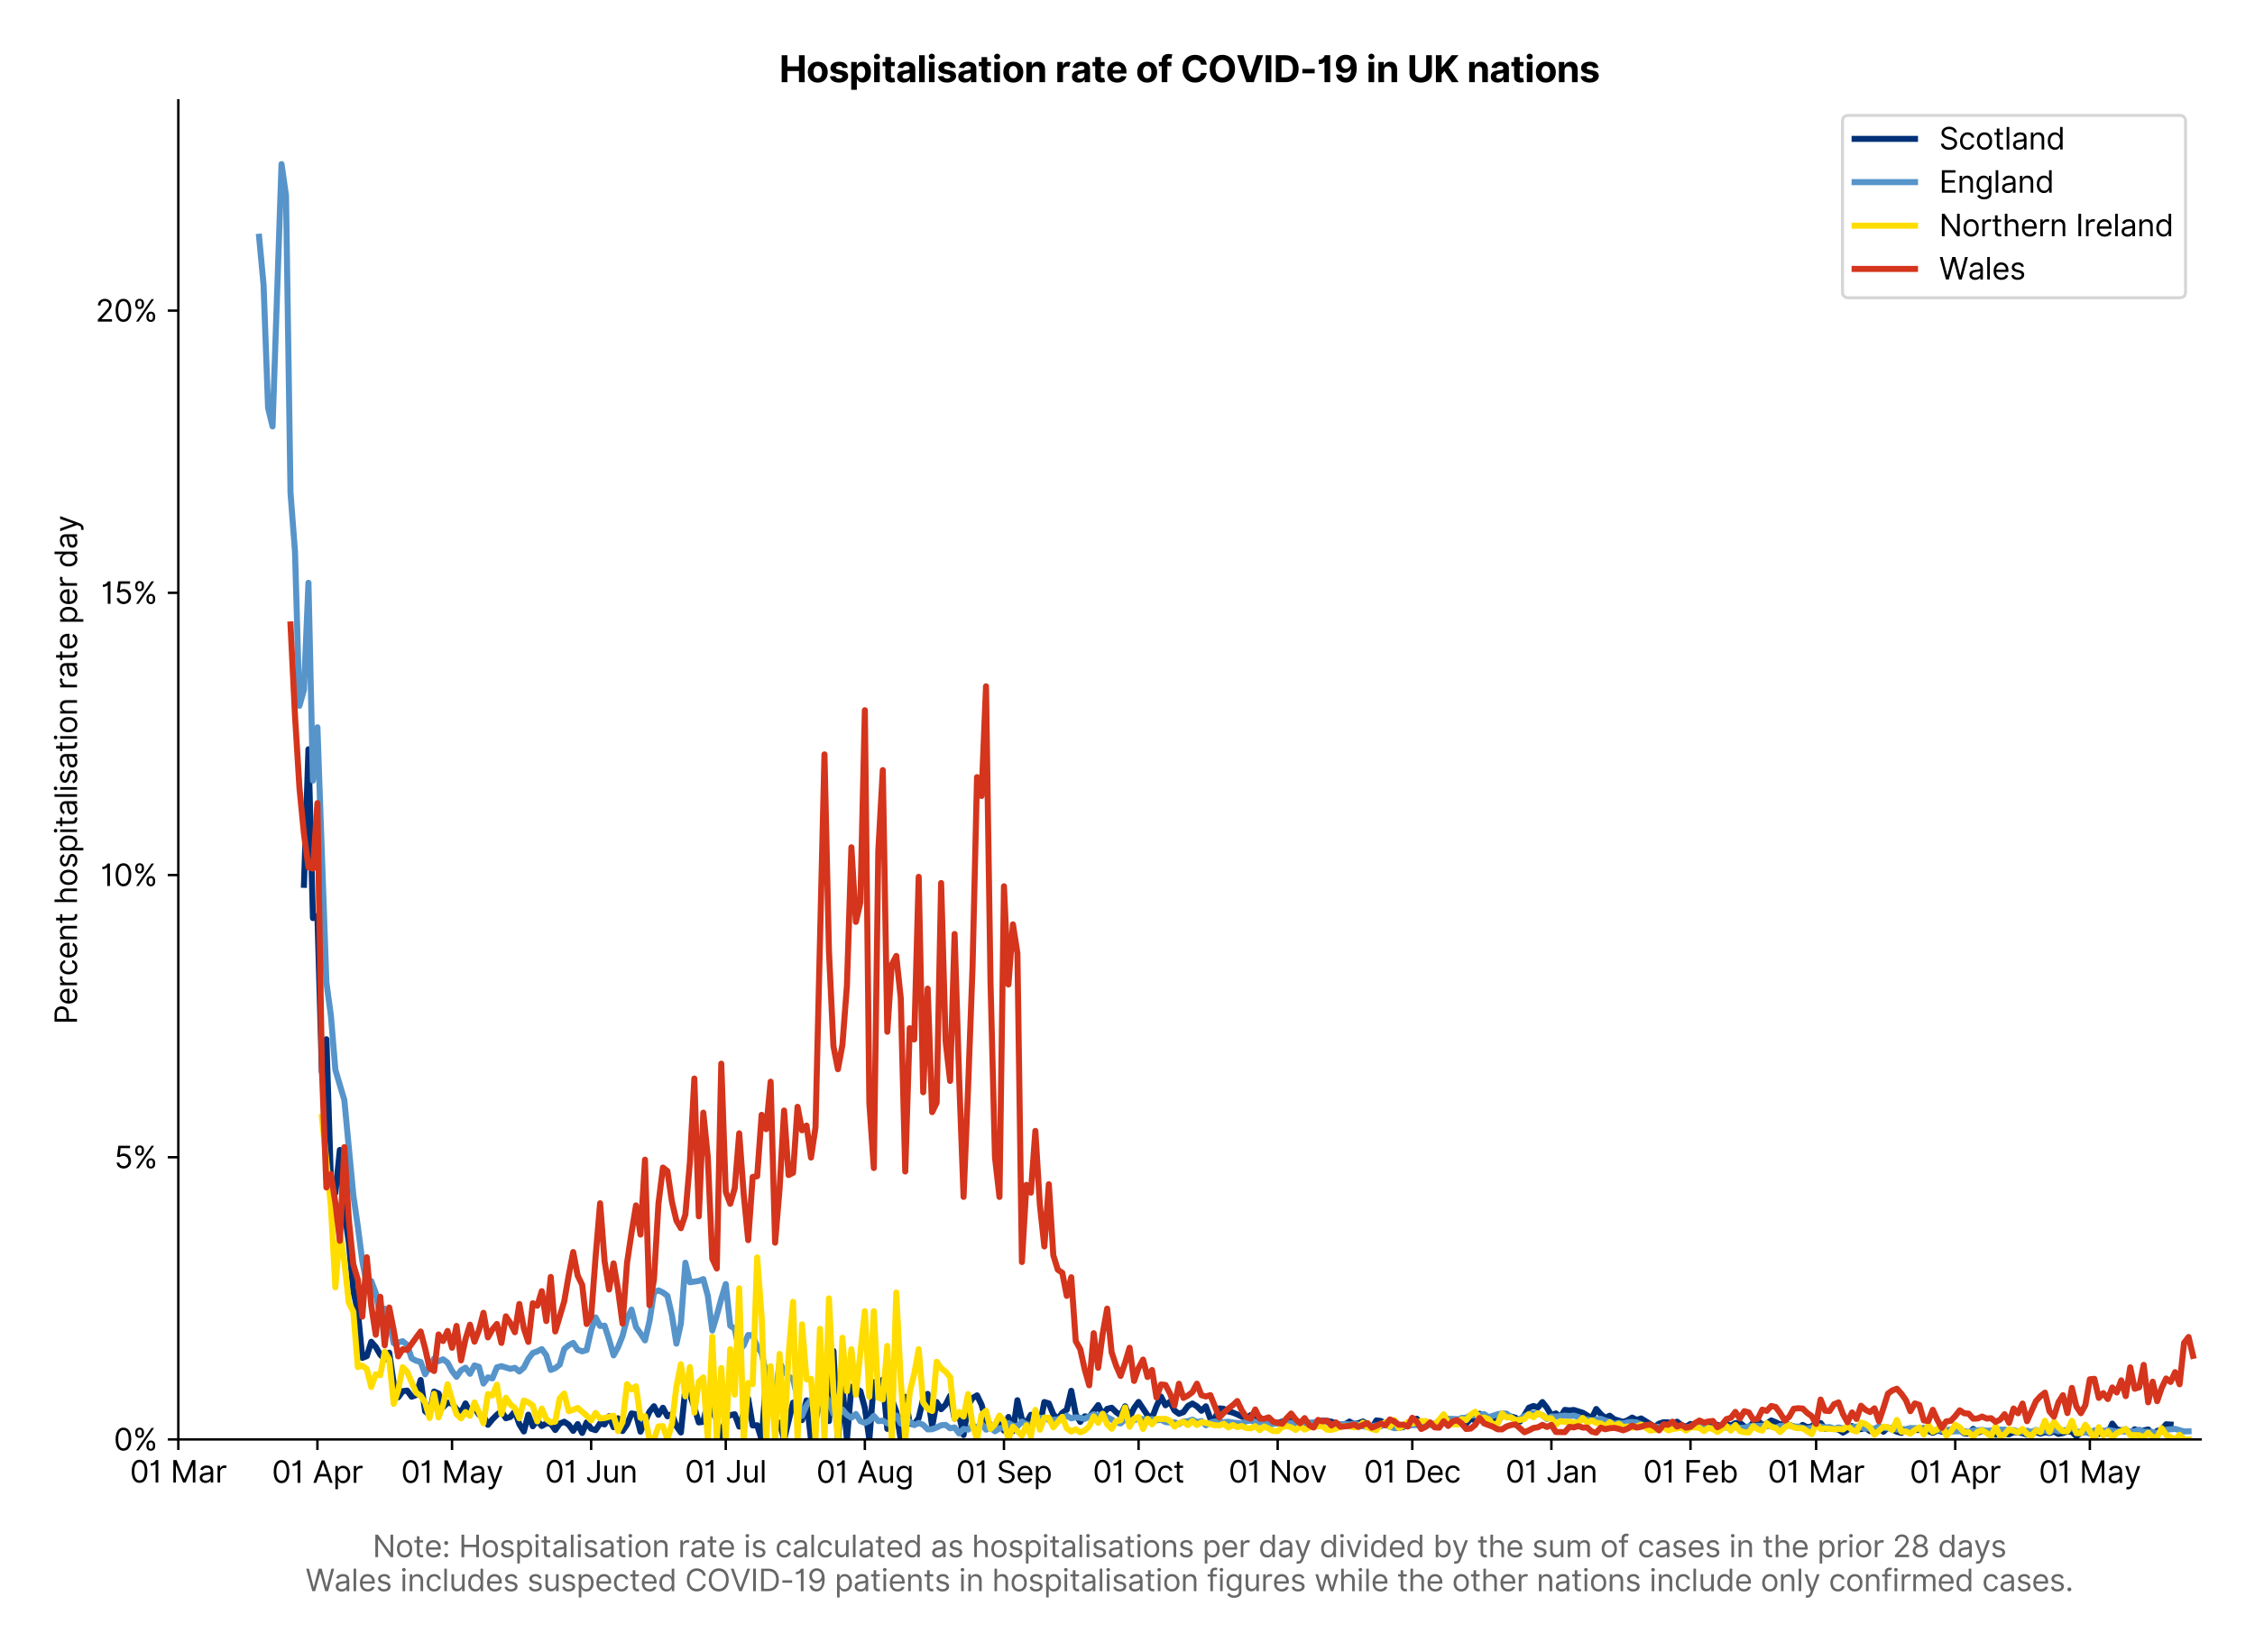 <?xml version="1.0" encoding="utf-8" standalone="no"?>
<!DOCTYPE svg PUBLIC "-//W3C//DTD SVG 1.1//EN"
  "http://www.w3.org/Graphics/SVG/1.1/DTD/svg11.dtd">
<svg version="1.1" viewBox="0 0 746.644 547.145" xmlns="http://www.w3.org/2000/svg" xmlns:xlink="http://www.w3.org/1999/xlink">
 <defs>
  <style type="text/css">*{stroke-linecap:butt;stroke-linejoin:round;}</style>
 </defs>
 <g id="figure_1">
  <g id="patch_1">
   <path d="M 0 547.145 
L 746.644 547.145 
L 746.644 0 
L 0 0 
z
" style="fill:#ffffff;"/>
  </g>
  <g id="axes_1">
   <g id="patch_2">
    <path d="M 59.044 476.745 
L 728.644 476.745 
L 728.644 33.225 
L 59.044 33.225 
z
" style="fill:#ffffff;"/>
   </g>
   <g id="matplotlib.axis_1">
    <g id="xtick_1">
     <g id="line2d_1">
      <defs>
       <path d="M 0 0 
L 0 3.5 
" id="m3514154c41" style="stroke:#000000;stroke-width:0.8;"/>
      </defs>
      <g>
       <use style="stroke:#000000;stroke-width:0.8;" x="59.044" xlink:href="#m3514154c41" y="476.745"/>
      </g>
     </g>
     <g id="text_1">
      <!-- 01 Mar -->
      <g transform="translate(43.007 491.018)scale(0.1 -0.1)">
       <defs>
        <path d="M 2000 -64 
Q 1230 -64 806 561 
Q 382 1186 382 2327 
Q 382 3459 809 4088 
Q 1236 4718 2000 4718 
Q 2764 4718 3191 4088 
Q 3618 3459 3618 2327 
Q 3618 1186 3194 561 
Q 2771 -64 2000 -64 
z
M 2000 436 
Q 2509 436 2791 927 
Q 3073 1418 3073 2327 
Q 3073 3234 2789 3730 
Q 2505 4227 2000 4227 
Q 1496 4227 1211 3730 
Q 927 3234 927 2327 
Q 927 1418 1210 927 
Q 1493 436 2000 436 
z
" id="Inter-Regular-30" transform="scale(0.016)"/>
        <path d="M 1973 4655 
L 1973 0 
L 1409 0 
L 1409 3836 
L 1373 3836 
Q 1341 3773 1209 3692 
Q 1077 3611 868 3551 
Q 659 3491 391 3491 
L 391 3964 
Q 661 3964 859 4061 
Q 1057 4159 1190 4291 
Q 1323 4423 1392 4529 
Q 1461 4636 1473 4655 
L 1973 4655 
z
" id="Inter-Regular-31" transform="scale(0.016)"/>
        <path id="Inter-Regular-20" transform="scale(0.016)"/>
        <path d="M 564 4655 
L 1236 4655 
L 2818 791 
L 2873 791 
L 4455 4655 
L 5127 4655 
L 5127 0 
L 4600 0 
L 4600 3536 
L 4555 3536 
L 3100 0 
L 2591 0 
L 1136 3536 
L 1091 3536 
L 1091 0 
L 564 0 
L 564 4655 
z
" id="Inter-Regular-4d" transform="scale(0.016)"/>
        <path d="M 1518 -82 
Q 1186 -82 916 44 
Q 646 170 486 410 
Q 327 650 327 991 
Q 327 1291 445 1478 
Q 564 1666 761 1773 
Q 959 1880 1199 1933 
Q 1439 1986 1682 2018 
Q 2000 2059 2199 2080 
Q 2398 2102 2490 2154 
Q 2582 2207 2582 2336 
L 2582 2355 
Q 2582 2691 2399 2877 
Q 2216 3064 1846 3064 
Q 1461 3064 1243 2895 
Q 1025 2727 936 2536 
L 427 2718 
Q 564 3036 792 3214 
Q 1021 3393 1292 3464 
Q 1564 3536 1827 3536 
Q 1996 3536 2215 3496 
Q 2434 3457 2640 3334 
Q 2846 3211 2982 2963 
Q 3118 2716 3118 2300 
L 3118 0 
L 2582 0 
L 2582 473 
L 2555 473 
Q 2500 359 2373 229 
Q 2246 100 2034 9 
Q 1823 -82 1518 -82 
z
M 1600 400 
Q 1918 400 2137 525 
Q 2357 650 2469 847 
Q 2582 1045 2582 1264 
L 2582 1755 
Q 2548 1714 2433 1681 
Q 2318 1648 2169 1624 
Q 2021 1600 1881 1583 
Q 1741 1566 1655 1555 
Q 1446 1527 1265 1467 
Q 1084 1407 974 1287 
Q 864 1168 864 964 
Q 864 684 1072 542 
Q 1280 400 1600 400 
z
" id="Inter-Regular-61" transform="scale(0.016)"/>
        <path d="M 491 0 
L 491 3491 
L 1009 3491 
L 1009 2964 
L 1046 2964 
Q 1139 3223 1389 3384 
Q 1639 3545 1955 3545 
Q 2100 3545 2209 3511 
Q 2318 3477 2400 3418 
L 2218 2964 
Q 2161 2993 2085 3010 
Q 2009 3027 1909 3027 
Q 1527 3027 1277 2794 
Q 1027 2561 1027 2209 
L 1027 0 
L 491 0 
z
" id="Inter-Regular-72" transform="scale(0.016)"/>
       </defs>
       <use xlink:href="#Inter-Regular-30"/>
       <use x="62.5" xlink:href="#Inter-Regular-31"/>
       <use x="106.676" xlink:href="#Inter-Regular-20"/>
       <use x="134.801" xlink:href="#Inter-Regular-4d"/>
       <use x="225.994" xlink:href="#Inter-Regular-61"/>
       <use x="282.386" xlink:href="#Inter-Regular-72"/>
      </g>
     </g>
    </g>
    <g id="xtick_2">
     <g id="line2d_2">
      <g>
       <use style="stroke:#000000;stroke-width:0.8;" x="105.101" xlink:href="#m3514154c41" y="476.745"/>
      </g>
     </g>
     <g id="text_2">
      <!-- 01 Apr -->
      <g transform="translate(90.016 491.117)scale(0.1 -0.1)">
       <defs>
        <path d="M 755 0 
L 164 0 
L 1873 4655 
L 2455 4655 
L 4164 0 
L 3573 0 
L 3105 1318 
L 1223 1318 
L 755 0 
z
M 1400 1818 
L 2927 1818 
L 2182 3918 
L 2146 3918 
L 1400 1818 
z
" id="Inter-Regular-41" transform="scale(0.016)"/>
        <path d="M 491 -1309 
L 491 3491 
L 1009 3491 
L 1009 2936 
L 1073 2936 
Q 1132 3027 1237 3169 
Q 1343 3311 1542 3423 
Q 1741 3536 2082 3536 
Q 2523 3536 2859 3315 
Q 3196 3095 3384 2690 
Q 3573 2286 3573 1736 
Q 3573 1182 3384 776 
Q 3196 370 2861 148 
Q 2527 -73 2091 -73 
Q 1755 -73 1552 39 
Q 1350 152 1241 296 
Q 1132 441 1073 536 
L 1027 536 
L 1027 -1309 
L 491 -1309 
z
M 1018 1745 
Q 1018 1152 1276 780 
Q 1534 409 2018 409 
Q 2355 409 2581 587 
Q 2807 766 2921 1069 
Q 3036 1373 3036 1745 
Q 3036 2114 2923 2410 
Q 2811 2707 2585 2881 
Q 2359 3055 2018 3055 
Q 1527 3055 1272 2693 
Q 1018 2332 1018 1745 
z
" id="Inter-Regular-70" transform="scale(0.016)"/>
       </defs>
       <use xlink:href="#Inter-Regular-30"/>
       <use x="62.5" xlink:href="#Inter-Regular-31"/>
       <use x="106.676" xlink:href="#Inter-Regular-20"/>
       <use x="134.801" xlink:href="#Inter-Regular-41"/>
       <use x="202.415" xlink:href="#Inter-Regular-70"/>
       <use x="263.352" xlink:href="#Inter-Regular-72"/>
      </g>
     </g>
    </g>
    <g id="xtick_3">
     <g id="line2d_3">
      <g>
       <use style="stroke:#000000;stroke-width:0.8;" x="149.673" xlink:href="#m3514154c41" y="476.745"/>
      </g>
     </g>
     <g id="text_3">
      <!-- 01 May -->
      <g transform="translate(132.77 491.117)scale(0.1 -0.1)">
       <defs>
        <path d="M 818 -1355 
Q 682 -1355 575 -1333 
Q 468 -1311 427 -1291 
L 564 -818 
Q 857 -893 1053 -814 
Q 1250 -736 1391 -345 
L 1509 -18 
L 218 3491 
L 800 3491 
L 1764 709 
L 1800 709 
L 2764 3491 
L 3346 3491 
L 1846 -564 
Q 1550 -1355 818 -1355 
z
" id="Inter-Regular-79" transform="scale(0.016)"/>
       </defs>
       <use xlink:href="#Inter-Regular-30"/>
       <use x="62.5" xlink:href="#Inter-Regular-31"/>
       <use x="106.676" xlink:href="#Inter-Regular-20"/>
       <use x="134.801" xlink:href="#Inter-Regular-4d"/>
       <use x="225.994" xlink:href="#Inter-Regular-61"/>
       <use x="282.386" xlink:href="#Inter-Regular-79"/>
      </g>
     </g>
    </g>
    <g id="xtick_4">
     <g id="line2d_4">
      <g>
       <use style="stroke:#000000;stroke-width:0.8;" x="195.73" xlink:href="#m3514154c41" y="476.745"/>
      </g>
     </g>
     <g id="text_4">
      <!-- 01 Jun -->
      <g transform="translate(180.446 491.018)scale(0.1 -0.1)">
       <defs>
        <path d="M 2346 4655 
L 2909 4655 
L 2909 1327 
Q 2909 657 2549 296 
Q 2189 -64 1582 -64 
Q 1200 -64 902 76 
Q 605 216 434 475 
Q 264 734 264 1091 
L 818 1091 
Q 818 795 1034 615 
Q 1250 436 1582 436 
Q 1948 436 2147 664 
Q 2346 893 2346 1327 
L 2346 4655 
z
" id="Inter-Regular-4a" transform="scale(0.016)"/>
        <path d="M 2691 1427 
L 2691 3491 
L 3227 3491 
L 3227 0 
L 2691 0 
L 2691 591 
L 2655 591 
Q 2532 325 2273 140 
Q 2014 -45 1618 -45 
Q 1127 -45 809 280 
Q 491 605 491 1273 
L 491 3491 
L 1027 3491 
L 1027 1309 
Q 1027 927 1242 700 
Q 1457 473 1791 473 
Q 1991 473 2199 575 
Q 2407 677 2549 888 
Q 2691 1100 2691 1427 
z
" id="Inter-Regular-75" transform="scale(0.016)"/>
        <path d="M 1027 2100 
L 1027 0 
L 491 0 
L 491 3491 
L 1009 3491 
L 1009 2945 
L 1055 2945 
Q 1177 3211 1427 3373 
Q 1677 3536 2073 3536 
Q 2602 3536 2928 3211 
Q 3255 2886 3255 2218 
L 3255 0 
L 2718 0 
L 2718 2182 
Q 2718 2593 2504 2824 
Q 2291 3055 1918 3055 
Q 1534 3055 1280 2806 
Q 1027 2557 1027 2100 
z
" id="Inter-Regular-6e" transform="scale(0.016)"/>
       </defs>
       <use xlink:href="#Inter-Regular-30"/>
       <use x="62.5" xlink:href="#Inter-Regular-31"/>
       <use x="106.676" xlink:href="#Inter-Regular-20"/>
       <use x="134.801" xlink:href="#Inter-Regular-4a"/>
       <use x="189.063" xlink:href="#Inter-Regular-75"/>
       <use x="247.159" xlink:href="#Inter-Regular-6e"/>
      </g>
     </g>
    </g>
    <g id="xtick_5">
     <g id="line2d_5">
      <g>
       <use style="stroke:#000000;stroke-width:0.8;" x="240.302" xlink:href="#m3514154c41" y="476.745"/>
      </g>
     </g>
     <g id="text_5">
      <!-- 01 Jul -->
      <g transform="translate(226.758 491.018)scale(0.1 -0.1)">
       <defs>
        <path d="M 1027 4655 
L 1027 0 
L 491 0 
L 491 4655 
L 1027 4655 
z
" id="Inter-Regular-6c" transform="scale(0.016)"/>
       </defs>
       <use xlink:href="#Inter-Regular-30"/>
       <use x="62.5" xlink:href="#Inter-Regular-31"/>
       <use x="106.676" xlink:href="#Inter-Regular-20"/>
       <use x="134.801" xlink:href="#Inter-Regular-4a"/>
       <use x="189.063" xlink:href="#Inter-Regular-75"/>
       <use x="247.159" xlink:href="#Inter-Regular-6c"/>
      </g>
     </g>
    </g>
    <g id="xtick_6">
     <g id="line2d_6">
      <g>
       <use style="stroke:#000000;stroke-width:0.8;" x="286.359" xlink:href="#m3514154c41" y="476.745"/>
      </g>
     </g>
     <g id="text_6">
      <!-- 01 Aug -->
      <g transform="translate(270.287 491.117)scale(0.1 -0.1)">
       <defs>
        <path d="M 1900 -1382 
Q 1316 -1382 976 -1169 
Q 636 -957 473 -682 
L 900 -382 
Q 973 -477 1084 -601 
Q 1196 -725 1390 -817 
Q 1584 -909 1900 -909 
Q 2323 -909 2598 -704 
Q 2873 -500 2873 -64 
L 2873 645 
L 2827 645 
Q 2768 550 2660 410 
Q 2552 270 2351 162 
Q 2150 55 1809 55 
Q 1386 55 1051 255 
Q 716 455 521 836 
Q 327 1218 327 1764 
Q 327 2300 516 2699 
Q 705 3098 1041 3317 
Q 1377 3536 1818 3536 
Q 2159 3536 2360 3423 
Q 2561 3311 2669 3169 
Q 2777 3027 2836 2936 
L 2891 2936 
L 2891 3491 
L 3409 3491 
L 3409 -100 
Q 3409 -550 3205 -833 
Q 3002 -1116 2660 -1249 
Q 2318 -1382 1900 -1382 
z
M 1882 536 
Q 2366 536 2624 864 
Q 2882 1193 2882 1773 
Q 2882 2339 2627 2697 
Q 2373 3055 1882 3055 
Q 1541 3055 1315 2882 
Q 1089 2709 976 2418 
Q 864 2127 864 1773 
Q 864 1227 1120 881 
Q 1377 536 1882 536 
z
" id="Inter-Regular-67" transform="scale(0.016)"/>
       </defs>
       <use xlink:href="#Inter-Regular-30"/>
       <use x="62.5" xlink:href="#Inter-Regular-31"/>
       <use x="106.676" xlink:href="#Inter-Regular-20"/>
       <use x="134.801" xlink:href="#Inter-Regular-41"/>
       <use x="202.415" xlink:href="#Inter-Regular-75"/>
       <use x="260.511" xlink:href="#Inter-Regular-67"/>
      </g>
     </g>
    </g>
    <g id="xtick_7">
     <g id="line2d_7">
      <g>
       <use style="stroke:#000000;stroke-width:0.8;" x="332.416" xlink:href="#m3514154c41" y="476.745"/>
      </g>
     </g>
     <g id="text_7">
      <!-- 01 Sep -->
      <g transform="translate(316.529 491.117)scale(0.1 -0.1)">
       <defs>
        <path d="M 3109 3491 
Q 3068 3836 2777 4027 
Q 2486 4218 2064 4218 
Q 1600 4218 1318 3999 
Q 1036 3780 1036 3445 
Q 1036 3195 1189 3042 
Q 1343 2889 1553 2803 
Q 1764 2718 1936 2673 
L 2409 2545 
Q 2591 2498 2815 2414 
Q 3039 2330 3244 2185 
Q 3450 2041 3584 1816 
Q 3718 1591 3718 1264 
Q 3718 886 3521 581 
Q 3325 277 2949 97 
Q 2573 -82 2036 -82 
Q 1286 -82 845 272 
Q 405 627 364 1200 
L 946 1200 
Q 968 936 1124 764 
Q 1280 593 1519 510 
Q 1759 427 2036 427 
Q 2359 427 2616 533 
Q 2873 639 3023 828 
Q 3173 1018 3173 1273 
Q 3173 1505 3043 1650 
Q 2914 1795 2702 1886 
Q 2491 1977 2246 2045 
L 1673 2209 
Q 1127 2366 809 2657 
Q 491 2948 491 3418 
Q 491 3809 703 4101 
Q 916 4393 1276 4555 
Q 1636 4718 2082 4718 
Q 2532 4718 2882 4558 
Q 3232 4398 3437 4120 
Q 3643 3843 3655 3491 
L 3109 3491 
z
" id="Inter-Regular-53" transform="scale(0.016)"/>
        <path d="M 1955 -73 
Q 1450 -73 1085 151 
Q 721 375 524 778 
Q 327 1182 327 1718 
Q 327 2255 524 2665 
Q 721 3075 1074 3305 
Q 1427 3536 1900 3536 
Q 2173 3536 2439 3445 
Q 2705 3355 2923 3151 
Q 3141 2948 3270 2614 
Q 3400 2280 3400 1791 
L 3400 1564 
L 866 1564 
Q 884 1005 1183 707 
Q 1482 409 1955 409 
Q 2271 409 2498 545 
Q 2725 682 2827 955 
L 3346 809 
Q 3223 414 2854 170 
Q 2486 -73 1955 -73 
z
M 866 2027 
L 2855 2027 
Q 2855 2470 2595 2762 
Q 2336 3055 1900 3055 
Q 1593 3055 1368 2911 
Q 1143 2768 1013 2533 
Q 884 2298 866 2027 
z
" id="Inter-Regular-65" transform="scale(0.016)"/>
       </defs>
       <use xlink:href="#Inter-Regular-30"/>
       <use x="62.5" xlink:href="#Inter-Regular-31"/>
       <use x="106.676" xlink:href="#Inter-Regular-20"/>
       <use x="134.801" xlink:href="#Inter-Regular-53"/>
       <use x="198.58" xlink:href="#Inter-Regular-65"/>
       <use x="256.818" xlink:href="#Inter-Regular-70"/>
      </g>
     </g>
    </g>
    <g id="xtick_8">
     <g id="line2d_8">
      <g>
       <use style="stroke:#000000;stroke-width:0.8;" x="376.988" xlink:href="#m3514154c41" y="476.745"/>
      </g>
     </g>
     <g id="text_8">
      <!-- 01 Oct -->
      <g transform="translate(361.831 491.018)scale(0.1 -0.1)">
       <defs>
        <path d="M 4491 2327 
Q 4491 1591 4225 1054 
Q 3959 518 3495 227 
Q 3032 -64 2436 -64 
Q 1841 -64 1377 227 
Q 914 518 648 1054 
Q 382 1591 382 2327 
Q 382 3064 648 3600 
Q 914 4136 1377 4427 
Q 1841 4718 2436 4718 
Q 3032 4718 3495 4427 
Q 3959 4136 4225 3600 
Q 4491 3064 4491 2327 
z
M 3946 2327 
Q 3946 2932 3744 3348 
Q 3543 3764 3201 3977 
Q 2859 4191 2436 4191 
Q 2014 4191 1672 3977 
Q 1330 3764 1128 3348 
Q 927 2932 927 2327 
Q 927 1723 1128 1307 
Q 1330 891 1672 677 
Q 2014 464 2436 464 
Q 2859 464 3201 677 
Q 3543 891 3744 1307 
Q 3946 1723 3946 2327 
z
" id="Inter-Regular-4f" transform="scale(0.016)"/>
        <path d="M 1909 -73 
Q 1418 -73 1063 159 
Q 709 391 518 798 
Q 327 1205 327 1727 
Q 327 2259 524 2667 
Q 721 3075 1074 3305 
Q 1427 3536 1900 3536 
Q 2268 3536 2563 3400 
Q 2859 3264 3047 3018 
Q 3236 2773 3282 2445 
L 2746 2445 
Q 2684 2684 2474 2869 
Q 2264 3055 1909 3055 
Q 1439 3055 1151 2697 
Q 864 2339 864 1745 
Q 864 1139 1148 774 
Q 1432 409 1909 409 
Q 2223 409 2447 570 
Q 2671 732 2746 1018 
L 3282 1018 
Q 3236 709 3058 462 
Q 2880 216 2588 71 
Q 2296 -73 1909 -73 
z
" id="Inter-Regular-63" transform="scale(0.016)"/>
        <path d="M 2009 3491 
L 2009 3036 
L 1264 3036 
L 1264 1000 
Q 1264 773 1331 660 
Q 1398 548 1503 510 
Q 1609 473 1727 473 
Q 1816 473 1873 483 
Q 1930 493 1964 500 
L 2073 18 
Q 2018 -2 1920 -23 
Q 1823 -45 1673 -45 
Q 1446 -45 1228 52 
Q 1011 150 869 350 
Q 727 550 727 855 
L 727 3036 
L 200 3036 
L 200 3491 
L 727 3491 
L 727 4327 
L 1264 4327 
L 1264 3491 
L 2009 3491 
z
" id="Inter-Regular-74" transform="scale(0.016)"/>
       </defs>
       <use xlink:href="#Inter-Regular-30"/>
       <use x="62.5" xlink:href="#Inter-Regular-31"/>
       <use x="106.676" xlink:href="#Inter-Regular-20"/>
       <use x="134.801" xlink:href="#Inter-Regular-4f"/>
       <use x="210.938" xlink:href="#Inter-Regular-63"/>
       <use x="266.761" xlink:href="#Inter-Regular-74"/>
      </g>
     </g>
    </g>
    <g id="xtick_9">
     <g id="line2d_9">
      <g>
       <use style="stroke:#000000;stroke-width:0.8;" x="423.045" xlink:href="#m3514154c41" y="476.745"/>
      </g>
     </g>
     <g id="text_9">
      <!-- 01 Nov -->
      <g transform="translate(406.774 491.018)scale(0.1 -0.1)">
       <defs>
        <path d="M 4255 4655 
L 4255 0 
L 3709 0 
L 1173 3655 
L 1127 3655 
L 1127 0 
L 564 0 
L 564 4655 
L 1109 4655 
L 3655 991 
L 3700 991 
L 3700 4655 
L 4255 4655 
z
" id="Inter-Regular-4e" transform="scale(0.016)"/>
        <path d="M 1909 -73 
Q 1436 -73 1080 152 
Q 725 377 526 781 
Q 327 1186 327 1727 
Q 327 2273 526 2679 
Q 725 3086 1080 3311 
Q 1436 3536 1909 3536 
Q 2382 3536 2737 3311 
Q 3093 3086 3292 2679 
Q 3491 2273 3491 1727 
Q 3491 1186 3292 781 
Q 3093 377 2737 152 
Q 2382 -73 1909 -73 
z
M 1909 409 
Q 2268 409 2500 593 
Q 2732 777 2843 1077 
Q 2955 1377 2955 1727 
Q 2955 2077 2843 2379 
Q 2732 2682 2500 2868 
Q 2268 3055 1909 3055 
Q 1550 3055 1318 2868 
Q 1086 2682 975 2379 
Q 864 2077 864 1727 
Q 864 1377 975 1077 
Q 1086 777 1318 593 
Q 1550 409 1909 409 
z
" id="Inter-Regular-6f" transform="scale(0.016)"/>
        <path d="M 3346 3491 
L 2055 0 
L 1509 0 
L 218 3491 
L 800 3491 
L 1764 709 
L 1800 709 
L 2764 3491 
L 3346 3491 
z
" id="Inter-Regular-76" transform="scale(0.016)"/>
       </defs>
       <use xlink:href="#Inter-Regular-30"/>
       <use x="62.5" xlink:href="#Inter-Regular-31"/>
       <use x="106.676" xlink:href="#Inter-Regular-20"/>
       <use x="134.801" xlink:href="#Inter-Regular-4e"/>
       <use x="210.085" xlink:href="#Inter-Regular-6f"/>
       <use x="269.744" xlink:href="#Inter-Regular-76"/>
      </g>
     </g>
    </g>
    <g id="xtick_10">
     <g id="line2d_10">
      <g>
       <use style="stroke:#000000;stroke-width:0.8;" x="467.617" xlink:href="#m3514154c41" y="476.745"/>
      </g>
     </g>
     <g id="text_10">
      <!-- 01 Dec -->
      <g transform="translate(451.58 491.018)scale(0.1 -0.1)">
       <defs>
        <path d="M 2000 0 
L 564 0 
L 564 4655 
L 2064 4655 
Q 2741 4655 3223 4376 
Q 3705 4098 3961 3578 
Q 4218 3059 4218 2336 
Q 4218 1609 3959 1085 
Q 3700 561 3204 280 
Q 2709 0 2000 0 
z
M 1127 500 
L 1964 500 
Q 2830 500 3251 992 
Q 3673 1484 3673 2336 
Q 3673 3182 3259 3668 
Q 2846 4155 2027 4155 
L 1127 4155 
L 1127 500 
z
" id="Inter-Regular-44" transform="scale(0.016)"/>
       </defs>
       <use xlink:href="#Inter-Regular-30"/>
       <use x="62.5" xlink:href="#Inter-Regular-31"/>
       <use x="106.676" xlink:href="#Inter-Regular-20"/>
       <use x="134.801" xlink:href="#Inter-Regular-44"/>
       <use x="206.676" xlink:href="#Inter-Regular-65"/>
       <use x="264.915" xlink:href="#Inter-Regular-63"/>
      </g>
     </g>
    </g>
    <g id="xtick_11">
     <g id="line2d_11">
      <g>
       <use style="stroke:#000000;stroke-width:0.8;" x="513.674" xlink:href="#m3514154c41" y="476.745"/>
      </g>
     </g>
     <g id="text_11">
      <!-- 01 Jan -->
      <g transform="translate(498.475 491.018)scale(0.1 -0.1)">
       <use xlink:href="#Inter-Regular-30"/>
       <use x="62.5" xlink:href="#Inter-Regular-31"/>
       <use x="106.676" xlink:href="#Inter-Regular-20"/>
       <use x="134.801" xlink:href="#Inter-Regular-4a"/>
       <use x="189.063" xlink:href="#Inter-Regular-61"/>
       <use x="245.455" xlink:href="#Inter-Regular-6e"/>
      </g>
     </g>
    </g>
    <g id="xtick_12">
     <g id="line2d_12">
      <g>
       <use style="stroke:#000000;stroke-width:0.8;" x="559.731" xlink:href="#m3514154c41" y="476.745"/>
      </g>
     </g>
     <g id="text_12">
      <!-- 01 Feb -->
      <g transform="translate(544.042 491.018)scale(0.1 -0.1)">
       <defs>
        <path d="M 564 0 
L 564 4655 
L 3355 4655 
L 3355 4155 
L 1127 4155 
L 1127 2582 
L 3146 2582 
L 3146 2082 
L 1127 2082 
L 1127 0 
L 564 0 
z
" id="Inter-Regular-46" transform="scale(0.016)"/>
        <path d="M 564 0 
L 564 4655 
L 1100 4655 
L 1100 2936 
L 1146 2936 
Q 1205 3027 1310 3169 
Q 1416 3311 1615 3423 
Q 1814 3536 2155 3536 
Q 2596 3536 2932 3315 
Q 3268 3095 3457 2690 
Q 3646 2286 3646 1736 
Q 3646 1182 3457 776 
Q 3268 370 2934 148 
Q 2600 -73 2164 -73 
Q 1827 -73 1625 39 
Q 1423 152 1314 296 
Q 1205 441 1146 536 
L 1082 536 
L 1082 0 
L 564 0 
z
M 1091 1745 
Q 1091 1152 1349 780 
Q 1607 409 2091 409 
Q 2427 409 2653 587 
Q 2880 766 2994 1069 
Q 3109 1373 3109 1745 
Q 3109 2114 2996 2410 
Q 2884 2707 2658 2881 
Q 2432 3055 2091 3055 
Q 1600 3055 1345 2693 
Q 1091 2332 1091 1745 
z
" id="Inter-Regular-62" transform="scale(0.016)"/>
       </defs>
       <use xlink:href="#Inter-Regular-30"/>
       <use x="62.5" xlink:href="#Inter-Regular-31"/>
       <use x="106.676" xlink:href="#Inter-Regular-20"/>
       <use x="134.801" xlink:href="#Inter-Regular-46"/>
       <use x="193.466" xlink:href="#Inter-Regular-65"/>
       <use x="251.705" xlink:href="#Inter-Regular-62"/>
      </g>
     </g>
    </g>
    <g id="xtick_13">
     <g id="line2d_13">
      <g>
       <use style="stroke:#000000;stroke-width:0.8;" x="601.331" xlink:href="#m3514154c41" y="476.745"/>
      </g>
     </g>
     <g id="text_13">
      <!-- 01 Mar -->
      <g transform="translate(585.295 491.018)scale(0.1 -0.1)">
       <use xlink:href="#Inter-Regular-30"/>
       <use x="62.5" xlink:href="#Inter-Regular-31"/>
       <use x="106.676" xlink:href="#Inter-Regular-20"/>
       <use x="134.801" xlink:href="#Inter-Regular-4d"/>
       <use x="225.994" xlink:href="#Inter-Regular-61"/>
       <use x="282.386" xlink:href="#Inter-Regular-72"/>
      </g>
     </g>
    </g>
    <g id="xtick_14">
     <g id="line2d_14">
      <g>
       <use style="stroke:#000000;stroke-width:0.8;" x="647.389" xlink:href="#m3514154c41" y="476.745"/>
      </g>
     </g>
     <g id="text_14">
      <!-- 01 Apr -->
      <g transform="translate(632.304 491.117)scale(0.1 -0.1)">
       <use xlink:href="#Inter-Regular-30"/>
       <use x="62.5" xlink:href="#Inter-Regular-31"/>
       <use x="106.676" xlink:href="#Inter-Regular-20"/>
       <use x="134.801" xlink:href="#Inter-Regular-41"/>
       <use x="202.415" xlink:href="#Inter-Regular-70"/>
       <use x="263.352" xlink:href="#Inter-Regular-72"/>
      </g>
     </g>
    </g>
    <g id="xtick_15">
     <g id="line2d_15">
      <g>
       <use style="stroke:#000000;stroke-width:0.8;" x="691.96" xlink:href="#m3514154c41" y="476.745"/>
      </g>
     </g>
     <g id="text_15">
      <!-- 01 May -->
      <g transform="translate(675.057 491.117)scale(0.1 -0.1)">
       <use xlink:href="#Inter-Regular-30"/>
       <use x="62.5" xlink:href="#Inter-Regular-31"/>
       <use x="106.676" xlink:href="#Inter-Regular-20"/>
       <use x="134.801" xlink:href="#Inter-Regular-4d"/>
       <use x="225.994" xlink:href="#Inter-Regular-61"/>
       <use x="282.386" xlink:href="#Inter-Regular-79"/>
      </g>
     </g>
    </g>
    <g id="text_16">
     <!--  -->
     <g style="fill:#666666;" transform="translate(393.844 504.55)scale(0.1 -0.1)"/>
     <!-- Note: Hospitalisation rate is calculated as hospitalisations per day divided by the sum of cases in the prior 28 days -->
     <g style="fill:#666666;" transform="translate(123.378 515.732)scale(0.1 -0.1)">
      <defs>
       <path d="M 882 -36 
Q 714 -36 593 84 
Q 473 205 473 373 
Q 473 541 593 661 
Q 714 782 882 782 
Q 1050 782 1170 661 
Q 1291 541 1291 373 
Q 1291 205 1170 84 
Q 1050 -36 882 -36 
z
M 882 2524 
Q 714 2524 593 2644 
Q 473 2765 473 2933 
Q 473 3101 593 3221 
Q 714 3342 882 3342 
Q 1050 3342 1170 3221 
Q 1291 3101 1291 2933 
Q 1291 2765 1170 2644 
Q 1050 2524 882 2524 
z
" id="Inter-Regular-3a" transform="scale(0.016)"/>
       <path d="M 564 0 
L 564 4655 
L 1127 4655 
L 1127 2582 
L 3609 2582 
L 3609 4655 
L 4173 4655 
L 4173 0 
L 3609 0 
L 3609 2082 
L 1127 2082 
L 1127 0 
L 564 0 
z
" id="Inter-Regular-48" transform="scale(0.016)"/>
       <path d="M 2964 2709 
L 2482 2573 
Q 2411 2755 2245 2914 
Q 2080 3073 1727 3073 
Q 1407 3073 1194 2926 
Q 982 2780 982 2555 
Q 982 2355 1127 2239 
Q 1273 2123 1582 2045 
L 2100 1918 
Q 3027 1691 3027 973 
Q 3027 673 2855 436 
Q 2684 200 2377 63 
Q 2071 -73 1664 -73 
Q 1130 -73 780 159 
Q 430 391 336 836 
L 846 964 
Q 989 400 1655 400 
Q 2030 400 2251 560 
Q 2473 720 2473 945 
Q 2473 1316 1955 1436 
L 1373 1573 
Q 893 1686 669 1926 
Q 446 2166 446 2527 
Q 446 2823 613 3050 
Q 780 3277 1069 3406 
Q 1359 3536 1727 3536 
Q 2246 3536 2542 3309 
Q 2839 3082 2964 2709 
z
" id="Inter-Regular-73" transform="scale(0.016)"/>
       <path d="M 491 0 
L 491 3491 
L 1027 3491 
L 1027 0 
L 491 0 
z
M 764 4073 
Q 607 4073 494 4179 
Q 382 4286 382 4436 
Q 382 4586 494 4693 
Q 607 4800 764 4800 
Q 921 4800 1033 4693 
Q 1146 4586 1146 4436 
Q 1146 4286 1033 4179 
Q 921 4073 764 4073 
z
" id="Inter-Regular-69" transform="scale(0.016)"/>
       <path d="M 1809 -73 
Q 1373 -73 1039 148 
Q 705 370 516 776 
Q 327 1182 327 1736 
Q 327 2286 516 2690 
Q 705 3095 1041 3315 
Q 1377 3536 1818 3536 
Q 2159 3536 2358 3423 
Q 2557 3311 2662 3169 
Q 2768 3027 2827 2936 
L 2873 2936 
L 2873 4655 
L 3409 4655 
L 3409 0 
L 2891 0 
L 2891 536 
L 2827 536 
Q 2768 441 2659 296 
Q 2550 152 2348 39 
Q 2146 -73 1809 -73 
z
M 1882 409 
Q 2366 409 2624 780 
Q 2882 1152 2882 1745 
Q 2882 2332 2627 2693 
Q 2373 3055 1882 3055 
Q 1541 3055 1315 2881 
Q 1089 2707 976 2410 
Q 864 2114 864 1745 
Q 864 1373 978 1069 
Q 1093 766 1319 587 
Q 1546 409 1882 409 
z
" id="Inter-Regular-64" transform="scale(0.016)"/>
       <path d="M 1027 2100 
L 1027 0 
L 491 0 
L 491 4655 
L 1027 4655 
L 1027 2945 
L 1073 2945 
Q 1196 3216 1442 3376 
Q 1689 3536 2100 3536 
Q 2636 3536 2963 3213 
Q 3291 2891 3291 2218 
L 3291 0 
L 2755 0 
L 2755 2182 
Q 2755 2598 2540 2826 
Q 2325 3055 1946 3055 
Q 1548 3055 1287 2806 
Q 1027 2557 1027 2100 
z
" id="Inter-Regular-68" transform="scale(0.016)"/>
       <path d="M 491 0 
L 491 3491 
L 1009 3491 
L 1009 2945 
L 1055 2945 
Q 1164 3225 1407 3380 
Q 1650 3536 1991 3536 
Q 2336 3536 2567 3380 
Q 2798 3225 2927 2945 
L 2964 2945 
Q 3098 3216 3366 3376 
Q 3634 3536 4009 3536 
Q 4477 3536 4775 3244 
Q 5073 2952 5073 2336 
L 5073 0 
L 4536 0 
L 4536 2336 
Q 4536 2723 4325 2889 
Q 4114 3055 3827 3055 
Q 3459 3055 3257 2833 
Q 3055 2611 3055 2273 
L 3055 0 
L 2509 0 
L 2509 2391 
Q 2509 2689 2316 2872 
Q 2123 3055 1818 3055 
Q 1609 3055 1428 2943 
Q 1248 2832 1137 2635 
Q 1027 2439 1027 2182 
L 1027 0 
L 491 0 
z
" id="Inter-Regular-6d" transform="scale(0.016)"/>
       <path d="M 2046 3491 
L 2046 3036 
L 1264 3036 
L 1264 0 
L 727 0 
L 727 3036 
L 164 3036 
L 164 3491 
L 727 3491 
L 727 3973 
Q 727 4273 868 4473 
Q 1009 4673 1234 4773 
Q 1459 4873 1709 4873 
Q 1907 4873 2032 4841 
Q 2157 4809 2218 4782 
L 2064 4318 
Q 2023 4332 1951 4352 
Q 1880 4373 1764 4373 
Q 1498 4373 1381 4239 
Q 1264 4105 1264 3845 
L 1264 3491 
L 2046 3491 
z
" id="Inter-Regular-66" transform="scale(0.016)"/>
       <path d="M 482 0 
L 482 409 
L 2018 2091 
Q 2289 2386 2464 2605 
Q 2639 2825 2724 3019 
Q 2809 3214 2809 3427 
Q 2809 3795 2553 4011 
Q 2298 4227 1918 4227 
Q 1514 4227 1275 3985 
Q 1036 3743 1036 3345 
L 500 3345 
Q 500 3755 688 4064 
Q 877 4373 1203 4545 
Q 1530 4718 1936 4718 
Q 2346 4718 2661 4545 
Q 2977 4373 3156 4079 
Q 3336 3786 3336 3427 
Q 3336 3170 3244 2926 
Q 3152 2682 2926 2383 
Q 2700 2084 2300 1655 
L 1255 536 
L 1255 500 
L 3418 500 
L 3418 0 
L 482 0 
z
" id="Inter-Regular-32" transform="scale(0.016)"/>
       <path d="M 1973 -64 
Q 1505 -64 1147 103 
Q 789 270 589 564 
Q 389 859 391 1236 
Q 389 1532 507 1783 
Q 625 2034 830 2203 
Q 1036 2373 1291 2418 
L 1291 2445 
Q 957 2532 759 2821 
Q 561 3111 564 3482 
Q 561 3836 743 4115 
Q 925 4395 1244 4556 
Q 1564 4718 1973 4718 
Q 2377 4718 2695 4556 
Q 3014 4395 3197 4115 
Q 3380 3836 3382 3482 
Q 3380 3111 3181 2821 
Q 2982 2532 2655 2445 
L 2655 2418 
Q 2907 2373 3109 2203 
Q 3311 2034 3431 1783 
Q 3552 1532 3555 1236 
Q 3552 859 3351 564 
Q 3150 270 2794 103 
Q 2439 -64 1973 -64 
z
M 1973 436 
Q 2446 436 2722 662 
Q 2998 889 3000 1264 
Q 2998 1527 2864 1729 
Q 2730 1932 2499 2048 
Q 2268 2164 1973 2164 
Q 1675 2164 1442 2048 
Q 1209 1932 1076 1729 
Q 943 1527 946 1264 
Q 943 889 1218 662 
Q 1493 436 1973 436 
z
M 1973 2645 
Q 2348 2645 2591 2864 
Q 2834 3084 2836 3445 
Q 2834 3800 2596 4013 
Q 2359 4227 1973 4227 
Q 1582 4227 1344 4013 
Q 1107 3800 1109 3445 
Q 1107 3084 1349 2864 
Q 1591 2645 1973 2645 
z
" id="Inter-Regular-38" transform="scale(0.016)"/>
      </defs>
      <use xlink:href="#Inter-Regular-4e"/>
      <use x="75.284" xlink:href="#Inter-Regular-6f"/>
      <use x="134.943" xlink:href="#Inter-Regular-74"/>
      <use x="171.307" xlink:href="#Inter-Regular-65"/>
      <use x="229.546" xlink:href="#Inter-Regular-3a"/>
      <use x="257.102" xlink:href="#Inter-Regular-20"/>
      <use x="285.227" xlink:href="#Inter-Regular-48"/>
      <use x="359.233" xlink:href="#Inter-Regular-6f"/>
      <use x="418.892" xlink:href="#Inter-Regular-73"/>
      <use x="471.165" xlink:href="#Inter-Regular-70"/>
      <use x="532.102" xlink:href="#Inter-Regular-69"/>
      <use x="555.824" xlink:href="#Inter-Regular-74"/>
      <use x="592.188" xlink:href="#Inter-Regular-61"/>
      <use x="648.58" xlink:href="#Inter-Regular-6c"/>
      <use x="672.301" xlink:href="#Inter-Regular-69"/>
      <use x="696.023" xlink:href="#Inter-Regular-73"/>
      <use x="748.296" xlink:href="#Inter-Regular-61"/>
      <use x="804.688" xlink:href="#Inter-Regular-74"/>
      <use x="841.051" xlink:href="#Inter-Regular-69"/>
      <use x="864.773" xlink:href="#Inter-Regular-6f"/>
      <use x="924.432" xlink:href="#Inter-Regular-6e"/>
      <use x="982.955" xlink:href="#Inter-Regular-20"/>
      <use x="1011.08" xlink:href="#Inter-Regular-72"/>
      <use x="1049.432" xlink:href="#Inter-Regular-61"/>
      <use x="1105.824" xlink:href="#Inter-Regular-74"/>
      <use x="1142.188" xlink:href="#Inter-Regular-65"/>
      <use x="1200.426" xlink:href="#Inter-Regular-20"/>
      <use x="1228.551" xlink:href="#Inter-Regular-69"/>
      <use x="1252.273" xlink:href="#Inter-Regular-73"/>
      <use x="1304.546" xlink:href="#Inter-Regular-20"/>
      <use x="1332.671" xlink:href="#Inter-Regular-63"/>
      <use x="1388.495" xlink:href="#Inter-Regular-61"/>
      <use x="1444.887" xlink:href="#Inter-Regular-6c"/>
      <use x="1468.608" xlink:href="#Inter-Regular-63"/>
      <use x="1524.432" xlink:href="#Inter-Regular-75"/>
      <use x="1582.529" xlink:href="#Inter-Regular-6c"/>
      <use x="1606.25" xlink:href="#Inter-Regular-61"/>
      <use x="1662.642" xlink:href="#Inter-Regular-74"/>
      <use x="1699.006" xlink:href="#Inter-Regular-65"/>
      <use x="1757.245" xlink:href="#Inter-Regular-64"/>
      <use x="1819.318" xlink:href="#Inter-Regular-20"/>
      <use x="1847.443" xlink:href="#Inter-Regular-61"/>
      <use x="1903.836" xlink:href="#Inter-Regular-73"/>
      <use x="1956.108" xlink:href="#Inter-Regular-20"/>
      <use x="1984.233" xlink:href="#Inter-Regular-68"/>
      <use x="2043.324" xlink:href="#Inter-Regular-6f"/>
      <use x="2102.983" xlink:href="#Inter-Regular-73"/>
      <use x="2155.256" xlink:href="#Inter-Regular-70"/>
      <use x="2216.194" xlink:href="#Inter-Regular-69"/>
      <use x="2239.915" xlink:href="#Inter-Regular-74"/>
      <use x="2276.279" xlink:href="#Inter-Regular-61"/>
      <use x="2332.671" xlink:href="#Inter-Regular-6c"/>
      <use x="2356.392" xlink:href="#Inter-Regular-69"/>
      <use x="2380.114" xlink:href="#Inter-Regular-73"/>
      <use x="2432.387" xlink:href="#Inter-Regular-61"/>
      <use x="2488.779" xlink:href="#Inter-Regular-74"/>
      <use x="2525.142" xlink:href="#Inter-Regular-69"/>
      <use x="2548.864" xlink:href="#Inter-Regular-6f"/>
      <use x="2608.523" xlink:href="#Inter-Regular-6e"/>
      <use x="2667.046" xlink:href="#Inter-Regular-73"/>
      <use x="2719.319" xlink:href="#Inter-Regular-20"/>
      <use x="2747.444" xlink:href="#Inter-Regular-70"/>
      <use x="2808.381" xlink:href="#Inter-Regular-65"/>
      <use x="2866.62" xlink:href="#Inter-Regular-72"/>
      <use x="2904.972" xlink:href="#Inter-Regular-20"/>
      <use x="2933.097" xlink:href="#Inter-Regular-64"/>
      <use x="2995.171" xlink:href="#Inter-Regular-61"/>
      <use x="3051.563" xlink:href="#Inter-Regular-79"/>
      <use x="3107.245" xlink:href="#Inter-Regular-20"/>
      <use x="3135.37" xlink:href="#Inter-Regular-64"/>
      <use x="3197.444" xlink:href="#Inter-Regular-69"/>
      <use x="3221.165" xlink:href="#Inter-Regular-76"/>
      <use x="3276.847" xlink:href="#Inter-Regular-69"/>
      <use x="3300.569" xlink:href="#Inter-Regular-64"/>
      <use x="3362.643" xlink:href="#Inter-Regular-65"/>
      <use x="3420.881" xlink:href="#Inter-Regular-64"/>
      <use x="3482.955" xlink:href="#Inter-Regular-20"/>
      <use x="3511.08" xlink:href="#Inter-Regular-62"/>
      <use x="3573.154" xlink:href="#Inter-Regular-79"/>
      <use x="3628.836" xlink:href="#Inter-Regular-20"/>
      <use x="3656.961" xlink:href="#Inter-Regular-74"/>
      <use x="3693.324" xlink:href="#Inter-Regular-68"/>
      <use x="3752.415" xlink:href="#Inter-Regular-65"/>
      <use x="3810.654" xlink:href="#Inter-Regular-20"/>
      <use x="3838.779" xlink:href="#Inter-Regular-73"/>
      <use x="3891.052" xlink:href="#Inter-Regular-75"/>
      <use x="3949.148" xlink:href="#Inter-Regular-6d"/>
      <use x="4036.08" xlink:href="#Inter-Regular-20"/>
      <use x="4064.205" xlink:href="#Inter-Regular-6f"/>
      <use x="4123.864" xlink:href="#Inter-Regular-66"/>
      <use x="4159.944" xlink:href="#Inter-Regular-20"/>
      <use x="4188.069" xlink:href="#Inter-Regular-63"/>
      <use x="4243.893" xlink:href="#Inter-Regular-61"/>
      <use x="4300.285" xlink:href="#Inter-Regular-73"/>
      <use x="4352.558" xlink:href="#Inter-Regular-65"/>
      <use x="4410.796" xlink:href="#Inter-Regular-73"/>
      <use x="4463.069" xlink:href="#Inter-Regular-20"/>
      <use x="4491.194" xlink:href="#Inter-Regular-69"/>
      <use x="4514.916" xlink:href="#Inter-Regular-6e"/>
      <use x="4573.438" xlink:href="#Inter-Regular-20"/>
      <use x="4601.563" xlink:href="#Inter-Regular-74"/>
      <use x="4637.927" xlink:href="#Inter-Regular-68"/>
      <use x="4697.018" xlink:href="#Inter-Regular-65"/>
      <use x="4755.256" xlink:href="#Inter-Regular-20"/>
      <use x="4783.381" xlink:href="#Inter-Regular-70"/>
      <use x="4844.319" xlink:href="#Inter-Regular-72"/>
      <use x="4882.671" xlink:href="#Inter-Regular-69"/>
      <use x="4906.393" xlink:href="#Inter-Regular-6f"/>
      <use x="4966.052" xlink:href="#Inter-Regular-72"/>
      <use x="5004.404" xlink:href="#Inter-Regular-20"/>
      <use x="5032.529" xlink:href="#Inter-Regular-32"/>
      <use x="5093.041" xlink:href="#Inter-Regular-38"/>
      <use x="5154.688" xlink:href="#Inter-Regular-20"/>
      <use x="5182.813" xlink:href="#Inter-Regular-64"/>
      <use x="5244.887" xlink:href="#Inter-Regular-61"/>
      <use x="5301.279" xlink:href="#Inter-Regular-79"/>
      <use x="5356.961" xlink:href="#Inter-Regular-73"/>
     </g>
     <!-- Wales includes suspected COVID-19 patients in hospitalisation figures while the other nations include only confirmed cases. -->
     <g style="fill:#666666;" transform="translate(101.154 526.986)scale(0.1 -0.1)">
      <defs>
       <path d="M 1409 0 
L 136 4655 
L 709 4655 
L 1682 864 
L 1727 864 
L 2718 4655 
L 3355 4655 
L 4346 864 
L 4391 864 
L 5364 4655 
L 5936 4655 
L 4664 0 
L 4082 0 
L 3055 3709 
L 3018 3709 
L 1991 0 
L 1409 0 
z
" id="Inter-Regular-57" transform="scale(0.016)"/>
       <path d="M 4309 3200 
L 3746 3200 
Q 3677 3523 3484 3743 
Q 3291 3964 3018 4077 
Q 2746 4191 2436 4191 
Q 2014 4191 1672 3977 
Q 1330 3764 1128 3348 
Q 927 2932 927 2327 
Q 927 1723 1128 1307 
Q 1330 891 1672 677 
Q 2014 464 2436 464 
Q 2746 464 3018 577 
Q 3291 691 3484 911 
Q 3677 1132 3746 1455 
L 4309 1455 
Q 4223 977 3957 637 
Q 3691 298 3298 117 
Q 2905 -64 2436 -64 
Q 1841 -64 1377 227 
Q 914 518 648 1054 
Q 382 1591 382 2327 
Q 382 3064 648 3600 
Q 914 4136 1377 4427 
Q 1841 4718 2436 4718 
Q 2905 4718 3298 4537 
Q 3691 4357 3957 4017 
Q 4223 3677 4309 3200 
z
" id="Inter-Regular-43" transform="scale(0.016)"/>
       <path d="M 755 4655 
L 2136 736 
L 2191 736 
L 3573 4655 
L 4164 4655 
L 2455 0 
L 1873 0 
L 164 4655 
L 755 4655 
z
" id="Inter-Regular-56" transform="scale(0.016)"/>
       <path d="M 1127 4655 
L 1127 0 
L 564 0 
L 564 4655 
L 1127 4655 
z
" id="Inter-Regular-49" transform="scale(0.016)"/>
       <path d="M 2491 2245 
L 2491 1745 
L 455 1745 
L 455 2245 
L 2491 2245 
z
" id="Inter-Regular-2d" transform="scale(0.016)"/>
       <path d="M 1964 4727 
Q 2250 4725 2536 4618 
Q 2823 4511 3059 4263 
Q 3296 4016 3439 3590 
Q 3582 3164 3582 2518 
Q 3582 1277 3128 606 
Q 2675 -64 1891 -64 
Q 1305 -64 916 278 
Q 527 620 446 1173 
L 1000 1173 
Q 1075 852 1299 644 
Q 1523 436 1891 436 
Q 2430 436 2742 906 
Q 3055 1377 3055 2236 
L 3018 2236 
Q 2827 1950 2530 1784 
Q 2234 1618 1873 1618 
Q 1473 1618 1140 1817 
Q 807 2016 608 2365 
Q 409 2714 409 3164 
Q 409 3595 601 3952 
Q 793 4309 1142 4520 
Q 1491 4732 1964 4727 
z
M 1964 4227 
Q 1677 4227 1449 4084 
Q 1221 3941 1088 3700 
Q 955 3459 955 3164 
Q 955 2873 1083 2635 
Q 1211 2398 1435 2258 
Q 1659 2118 1946 2118 
Q 2232 2118 2465 2266 
Q 2698 2414 2835 2654 
Q 2973 2895 2973 3173 
Q 2973 3450 2842 3691 
Q 2711 3932 2483 4079 
Q 2255 4227 1964 4227 
z
" id="Inter-Regular-39" transform="scale(0.016)"/>
       <path d="M 1282 0 
L 218 3491 
L 782 3491 
L 1536 818 
L 1573 818 
L 2318 3491 
L 2891 3491 
L 3627 827 
L 3664 827 
L 4418 3491 
L 4982 3491 
L 3918 0 
L 3391 0 
L 2627 2682 
L 2573 2682 
L 1809 0 
L 1282 0 
z
" id="Inter-Regular-77" transform="scale(0.016)"/>
       <path d="M 882 -36 
Q 714 -36 593 84 
Q 473 205 473 373 
Q 473 541 593 661 
Q 714 782 882 782 
Q 1050 782 1170 661 
Q 1291 541 1291 373 
Q 1291 205 1170 84 
Q 1050 -36 882 -36 
z
" id="Inter-Regular-2e" transform="scale(0.016)"/>
      </defs>
      <use xlink:href="#Inter-Regular-57"/>
      <use x="94.886" xlink:href="#Inter-Regular-61"/>
      <use x="151.278" xlink:href="#Inter-Regular-6c"/>
      <use x="175" xlink:href="#Inter-Regular-65"/>
      <use x="233.239" xlink:href="#Inter-Regular-73"/>
      <use x="285.511" xlink:href="#Inter-Regular-20"/>
      <use x="313.636" xlink:href="#Inter-Regular-69"/>
      <use x="337.358" xlink:href="#Inter-Regular-6e"/>
      <use x="395.881" xlink:href="#Inter-Regular-63"/>
      <use x="451.705" xlink:href="#Inter-Regular-6c"/>
      <use x="475.426" xlink:href="#Inter-Regular-75"/>
      <use x="533.523" xlink:href="#Inter-Regular-64"/>
      <use x="595.597" xlink:href="#Inter-Regular-65"/>
      <use x="653.835" xlink:href="#Inter-Regular-73"/>
      <use x="706.108" xlink:href="#Inter-Regular-20"/>
      <use x="734.233" xlink:href="#Inter-Regular-73"/>
      <use x="786.506" xlink:href="#Inter-Regular-75"/>
      <use x="844.602" xlink:href="#Inter-Regular-73"/>
      <use x="896.875" xlink:href="#Inter-Regular-70"/>
      <use x="957.813" xlink:href="#Inter-Regular-65"/>
      <use x="1016.051" xlink:href="#Inter-Regular-63"/>
      <use x="1071.875" xlink:href="#Inter-Regular-74"/>
      <use x="1108.239" xlink:href="#Inter-Regular-65"/>
      <use x="1166.477" xlink:href="#Inter-Regular-64"/>
      <use x="1228.551" xlink:href="#Inter-Regular-20"/>
      <use x="1256.676" xlink:href="#Inter-Regular-43"/>
      <use x="1329.404" xlink:href="#Inter-Regular-4f"/>
      <use x="1405.54" xlink:href="#Inter-Regular-56"/>
      <use x="1473.154" xlink:href="#Inter-Regular-49"/>
      <use x="1499.574" xlink:href="#Inter-Regular-44"/>
      <use x="1571.449" xlink:href="#Inter-Regular-2d"/>
      <use x="1617.472" xlink:href="#Inter-Regular-31"/>
      <use x="1661.648" xlink:href="#Inter-Regular-39"/>
      <use x="1724.006" xlink:href="#Inter-Regular-20"/>
      <use x="1752.131" xlink:href="#Inter-Regular-70"/>
      <use x="1813.069" xlink:href="#Inter-Regular-61"/>
      <use x="1869.461" xlink:href="#Inter-Regular-74"/>
      <use x="1905.824" xlink:href="#Inter-Regular-69"/>
      <use x="1929.546" xlink:href="#Inter-Regular-65"/>
      <use x="1987.784" xlink:href="#Inter-Regular-6e"/>
      <use x="2046.307" xlink:href="#Inter-Regular-74"/>
      <use x="2082.671" xlink:href="#Inter-Regular-73"/>
      <use x="2134.944" xlink:href="#Inter-Regular-20"/>
      <use x="2163.069" xlink:href="#Inter-Regular-69"/>
      <use x="2186.79" xlink:href="#Inter-Regular-6e"/>
      <use x="2245.313" xlink:href="#Inter-Regular-20"/>
      <use x="2273.438" xlink:href="#Inter-Regular-68"/>
      <use x="2332.529" xlink:href="#Inter-Regular-6f"/>
      <use x="2392.188" xlink:href="#Inter-Regular-73"/>
      <use x="2444.461" xlink:href="#Inter-Regular-70"/>
      <use x="2505.398" xlink:href="#Inter-Regular-69"/>
      <use x="2529.12" xlink:href="#Inter-Regular-74"/>
      <use x="2565.483" xlink:href="#Inter-Regular-61"/>
      <use x="2621.875" xlink:href="#Inter-Regular-6c"/>
      <use x="2645.597" xlink:href="#Inter-Regular-69"/>
      <use x="2669.319" xlink:href="#Inter-Regular-73"/>
      <use x="2721.591" xlink:href="#Inter-Regular-61"/>
      <use x="2777.983" xlink:href="#Inter-Regular-74"/>
      <use x="2814.347" xlink:href="#Inter-Regular-69"/>
      <use x="2838.069" xlink:href="#Inter-Regular-6f"/>
      <use x="2897.728" xlink:href="#Inter-Regular-6e"/>
      <use x="2956.251" xlink:href="#Inter-Regular-20"/>
      <use x="2984.376" xlink:href="#Inter-Regular-66"/>
      <use x="3020.455" xlink:href="#Inter-Regular-69"/>
      <use x="3044.177" xlink:href="#Inter-Regular-67"/>
      <use x="3105.114" xlink:href="#Inter-Regular-75"/>
      <use x="3163.211" xlink:href="#Inter-Regular-72"/>
      <use x="3201.563" xlink:href="#Inter-Regular-65"/>
      <use x="3259.802" xlink:href="#Inter-Regular-73"/>
      <use x="3312.074" xlink:href="#Inter-Regular-20"/>
      <use x="3340.199" xlink:href="#Inter-Regular-77"/>
      <use x="3421.449" xlink:href="#Inter-Regular-68"/>
      <use x="3480.54" xlink:href="#Inter-Regular-69"/>
      <use x="3504.262" xlink:href="#Inter-Regular-6c"/>
      <use x="3527.984" xlink:href="#Inter-Regular-65"/>
      <use x="3586.222" xlink:href="#Inter-Regular-20"/>
      <use x="3614.347" xlink:href="#Inter-Regular-74"/>
      <use x="3650.711" xlink:href="#Inter-Regular-68"/>
      <use x="3709.802" xlink:href="#Inter-Regular-65"/>
      <use x="3768.04" xlink:href="#Inter-Regular-20"/>
      <use x="3796.165" xlink:href="#Inter-Regular-6f"/>
      <use x="3855.825" xlink:href="#Inter-Regular-74"/>
      <use x="3892.188" xlink:href="#Inter-Regular-68"/>
      <use x="3951.279" xlink:href="#Inter-Regular-65"/>
      <use x="4009.518" xlink:href="#Inter-Regular-72"/>
      <use x="4047.87" xlink:href="#Inter-Regular-20"/>
      <use x="4075.995" xlink:href="#Inter-Regular-6e"/>
      <use x="4134.518" xlink:href="#Inter-Regular-61"/>
      <use x="4190.91" xlink:href="#Inter-Regular-74"/>
      <use x="4227.273" xlink:href="#Inter-Regular-69"/>
      <use x="4250.995" xlink:href="#Inter-Regular-6f"/>
      <use x="4310.654" xlink:href="#Inter-Regular-6e"/>
      <use x="4369.177" xlink:href="#Inter-Regular-73"/>
      <use x="4421.45" xlink:href="#Inter-Regular-20"/>
      <use x="4449.575" xlink:href="#Inter-Regular-69"/>
      <use x="4473.296" xlink:href="#Inter-Regular-6e"/>
      <use x="4531.819" xlink:href="#Inter-Regular-63"/>
      <use x="4587.643" xlink:href="#Inter-Regular-6c"/>
      <use x="4611.364" xlink:href="#Inter-Regular-75"/>
      <use x="4669.461" xlink:href="#Inter-Regular-64"/>
      <use x="4731.535" xlink:href="#Inter-Regular-65"/>
      <use x="4789.774" xlink:href="#Inter-Regular-20"/>
      <use x="4817.899" xlink:href="#Inter-Regular-6f"/>
      <use x="4877.558" xlink:href="#Inter-Regular-6e"/>
      <use x="4936.08" xlink:href="#Inter-Regular-6c"/>
      <use x="4959.802" xlink:href="#Inter-Regular-79"/>
      <use x="5015.484" xlink:href="#Inter-Regular-20"/>
      <use x="5043.609" xlink:href="#Inter-Regular-63"/>
      <use x="5099.433" xlink:href="#Inter-Regular-6f"/>
      <use x="5159.092" xlink:href="#Inter-Regular-6e"/>
      <use x="5217.615" xlink:href="#Inter-Regular-66"/>
      <use x="5253.694" xlink:href="#Inter-Regular-69"/>
      <use x="5277.416" xlink:href="#Inter-Regular-72"/>
      <use x="5315.768" xlink:href="#Inter-Regular-6d"/>
      <use x="5402.7" xlink:href="#Inter-Regular-65"/>
      <use x="5460.938" xlink:href="#Inter-Regular-64"/>
      <use x="5523.012" xlink:href="#Inter-Regular-20"/>
      <use x="5551.137" xlink:href="#Inter-Regular-63"/>
      <use x="5606.961" xlink:href="#Inter-Regular-61"/>
      <use x="5663.353" xlink:href="#Inter-Regular-73"/>
      <use x="5715.626" xlink:href="#Inter-Regular-65"/>
      <use x="5773.865" xlink:href="#Inter-Regular-73"/>
      <use x="5826.137" xlink:href="#Inter-Regular-2e"/>
     </g>
    </g>
   </g>
   <g id="matplotlib.axis_2">
    <g id="ytick_1">
     <g id="line2d_16">
      <defs>
       <path d="M 0 0 
L -3.5 0 
" id="mfb32422e2e" style="stroke:#000000;stroke-width:0.8;"/>
      </defs>
      <g>
       <use style="stroke:#000000;stroke-width:0.8;" x="59.044" xlink:href="#mfb32422e2e" y="476.745"/>
      </g>
     </g>
     <g id="text_17">
      <!-- 0% -->
      <g transform="translate(37.669 480.382)scale(0.1 -0.1)">
       <defs>
        <path d="M 2855 873 
L 2855 1118 
Q 2855 1373 2960 1585 
Q 3066 1798 3269 1926 
Q 3473 2055 3764 2055 
Q 4059 2055 4259 1926 
Q 4459 1798 4561 1585 
Q 4664 1373 4664 1118 
L 4664 873 
Q 4664 618 4560 405 
Q 4457 193 4256 64 
Q 4055 -64 3764 -64 
Q 3468 -64 3266 64 
Q 3064 193 2959 405 
Q 2855 618 2855 873 
z
M 536 3536 
L 536 3782 
Q 536 4036 642 4248 
Q 748 4461 951 4589 
Q 1155 4718 1446 4718 
Q 1741 4718 1941 4589 
Q 2141 4461 2243 4248 
Q 2346 4036 2346 3782 
L 2346 3536 
Q 2346 3282 2242 3069 
Q 2139 2857 1937 2728 
Q 1736 2600 1446 2600 
Q 1150 2600 948 2728 
Q 746 2857 641 3069 
Q 536 3282 536 3536 
z
M 709 0 
L 3909 4655 
L 4427 4655 
L 1227 0 
L 709 0 
z
M 3318 1118 
L 3318 873 
Q 3318 661 3418 494 
Q 3518 327 3764 327 
Q 4002 327 4101 494 
Q 4200 661 4200 873 
L 4200 1118 
Q 4200 1330 4104 1497 
Q 4009 1664 3764 1664 
Q 3525 1664 3421 1497 
Q 3318 1330 3318 1118 
z
M 1000 3782 
L 1000 3536 
Q 1000 3325 1100 3158 
Q 1200 2991 1446 2991 
Q 1684 2991 1783 3158 
Q 1882 3325 1882 3536 
L 1882 3782 
Q 1882 3993 1786 4160 
Q 1691 4327 1446 4327 
Q 1207 4327 1103 4160 
Q 1000 3993 1000 3782 
z
" id="Inter-Regular-25" transform="scale(0.016)"/>
       </defs>
       <use xlink:href="#Inter-Regular-30"/>
       <use x="62.5" xlink:href="#Inter-Regular-25"/>
      </g>
     </g>
    </g>
    <g id="ytick_2">
     <g id="line2d_17">
      <g>
       <use style="stroke:#000000;stroke-width:0.8;" x="59.044" xlink:href="#mfb32422e2e" y="383.278"/>
      </g>
     </g>
     <g id="text_18">
      <!-- 5% -->
      <g transform="translate(37.839 386.915)scale(0.1 -0.1)">
       <defs>
        <path d="M 1936 -64 
Q 1536 -64 1216 95 
Q 896 255 702 532 
Q 509 809 491 1164 
L 1036 1164 
Q 1068 848 1324 642 
Q 1580 436 1936 436 
Q 2223 436 2447 570 
Q 2671 705 2799 940 
Q 2927 1175 2927 1473 
Q 2927 1777 2794 2017 
Q 2661 2257 2429 2395 
Q 2198 2534 1900 2536 
Q 1686 2539 1461 2472 
Q 1236 2405 1091 2300 
L 564 2364 
L 846 4655 
L 3264 4655 
L 3264 4155 
L 1318 4155 
L 1155 2782 
L 1182 2782 
Q 1325 2895 1541 2970 
Q 1757 3045 1991 3045 
Q 2418 3045 2753 2842 
Q 3089 2639 3281 2286 
Q 3473 1934 3473 1482 
Q 3473 1036 3274 687 
Q 3075 339 2727 137 
Q 2380 -64 1936 -64 
z
" id="Inter-Regular-35" transform="scale(0.016)"/>
       </defs>
       <use xlink:href="#Inter-Regular-35"/>
       <use x="60.795" xlink:href="#Inter-Regular-25"/>
      </g>
     </g>
    </g>
    <g id="ytick_3">
     <g id="line2d_18">
      <g>
       <use style="stroke:#000000;stroke-width:0.8;" x="59.044" xlink:href="#mfb32422e2e" y="289.811"/>
      </g>
     </g>
     <g id="text_19">
      <!-- 10% -->
      <g transform="translate(33.252 293.448)scale(0.1 -0.1)">
       <use xlink:href="#Inter-Regular-31"/>
       <use x="44.176" xlink:href="#Inter-Regular-30"/>
       <use x="106.676" xlink:href="#Inter-Regular-25"/>
      </g>
     </g>
    </g>
    <g id="ytick_4">
     <g id="line2d_19">
      <g>
       <use style="stroke:#000000;stroke-width:0.8;" x="59.044" xlink:href="#mfb32422e2e" y="196.344"/>
      </g>
     </g>
     <g id="text_20">
      <!-- 15% -->
      <g transform="translate(33.422 199.981)scale(0.1 -0.1)">
       <use xlink:href="#Inter-Regular-31"/>
       <use x="44.176" xlink:href="#Inter-Regular-35"/>
       <use x="104.972" xlink:href="#Inter-Regular-25"/>
      </g>
     </g>
    </g>
    <g id="ytick_5">
     <g id="line2d_20">
      <g>
       <use style="stroke:#000000;stroke-width:0.8;" x="59.044" xlink:href="#mfb32422e2e" y="102.877"/>
      </g>
     </g>
     <g id="text_21">
      <!-- 20% -->
      <g transform="translate(31.617 106.514)scale(0.1 -0.1)">
       <use xlink:href="#Inter-Regular-32"/>
       <use x="60.511" xlink:href="#Inter-Regular-30"/>
       <use x="123.011" xlink:href="#Inter-Regular-25"/>
      </g>
     </g>
    </g>
    <g id="text_22">
     <!-- Percent hospitalisation rate per day -->
     <g transform="translate(25.5 339.255)rotate(-90)scale(0.1 -0.1)">
      <defs>
       <path d="M 564 0 
L 564 4655 
L 2136 4655 
Q 2684 4655 3033 4458 
Q 3382 4261 3550 3927 
Q 3718 3593 3718 3182 
Q 3718 2770 3551 2434 
Q 3384 2098 3036 1899 
Q 2689 1700 2146 1700 
L 1127 1700 
L 1127 0 
L 564 0 
z
M 1127 2200 
L 2127 2200 
Q 2689 2200 2926 2482 
Q 3164 2764 3164 3182 
Q 3164 3602 2925 3878 
Q 2686 4155 2118 4155 
L 1127 4155 
L 1127 2200 
z
" id="Inter-Regular-50" transform="scale(0.016)"/>
      </defs>
      <use xlink:href="#Inter-Regular-50"/>
      <use x="63.494" xlink:href="#Inter-Regular-65"/>
      <use x="121.733" xlink:href="#Inter-Regular-72"/>
      <use x="160.085" xlink:href="#Inter-Regular-63"/>
      <use x="215.909" xlink:href="#Inter-Regular-65"/>
      <use x="274.148" xlink:href="#Inter-Regular-6e"/>
      <use x="332.671" xlink:href="#Inter-Regular-74"/>
      <use x="369.034" xlink:href="#Inter-Regular-20"/>
      <use x="397.159" xlink:href="#Inter-Regular-68"/>
      <use x="456.25" xlink:href="#Inter-Regular-6f"/>
      <use x="515.909" xlink:href="#Inter-Regular-73"/>
      <use x="568.182" xlink:href="#Inter-Regular-70"/>
      <use x="629.119" xlink:href="#Inter-Regular-69"/>
      <use x="652.841" xlink:href="#Inter-Regular-74"/>
      <use x="689.205" xlink:href="#Inter-Regular-61"/>
      <use x="745.597" xlink:href="#Inter-Regular-6c"/>
      <use x="769.318" xlink:href="#Inter-Regular-69"/>
      <use x="793.04" xlink:href="#Inter-Regular-73"/>
      <use x="845.313" xlink:href="#Inter-Regular-61"/>
      <use x="901.705" xlink:href="#Inter-Regular-74"/>
      <use x="938.068" xlink:href="#Inter-Regular-69"/>
      <use x="961.79" xlink:href="#Inter-Regular-6f"/>
      <use x="1021.449" xlink:href="#Inter-Regular-6e"/>
      <use x="1079.972" xlink:href="#Inter-Regular-20"/>
      <use x="1108.097" xlink:href="#Inter-Regular-72"/>
      <use x="1146.449" xlink:href="#Inter-Regular-61"/>
      <use x="1202.841" xlink:href="#Inter-Regular-74"/>
      <use x="1239.205" xlink:href="#Inter-Regular-65"/>
      <use x="1297.443" xlink:href="#Inter-Regular-20"/>
      <use x="1325.568" xlink:href="#Inter-Regular-70"/>
      <use x="1386.506" xlink:href="#Inter-Regular-65"/>
      <use x="1444.745" xlink:href="#Inter-Regular-72"/>
      <use x="1483.097" xlink:href="#Inter-Regular-20"/>
      <use x="1511.222" xlink:href="#Inter-Regular-64"/>
      <use x="1573.296" xlink:href="#Inter-Regular-61"/>
      <use x="1629.688" xlink:href="#Inter-Regular-79"/>
     </g>
    </g>
   </g>
   <g id="line2d_21">
    <path clip-path="url(#p006d70bcc3)" d="M 100.644 293.053 
L 102.13 248.164 
L 103.615 304.075 
L 105.101 303.343 
L 106.587 355.051 
L 108.072 344.203 
L 109.558 390.831 
L 111.044 395.139 
L 112.53 380.857 
L 114.015 401.117 
L 115.501 411.531 
L 116.987 427.502 
L 118.473 434.244 
L 119.958 449.742 
L 121.444 449.154 
L 122.93 444.406 
L 124.415 446.11 
L 125.901 448.652 
L 127.387 450.22 
L 128.873 447.994 
L 130.358 458.17 
L 131.844 462.793 
L 133.33 460.758 
L 134.815 460.566 
L 136.301 462.588 
L 137.787 462.036 
L 139.273 457.052 
L 140.758 467.405 
L 142.244 468.59 
L 143.73 460.885 
L 145.215 461.538 
L 146.701 466.031 
L 148.187 464.569 
L 149.673 464.863 
L 151.158 466.725 
L 152.644 467.834 
L 154.13 464.815 
L 155.616 467.635 
L 157.101 466.186 
L 158.587 468.533 
L 160.073 468.911 
L 161.558 471.899 
L 163.044 470.081 
L 164.53 468.585 
L 166.016 467.405 
L 167.501 469.716 
L 168.987 469.284 
L 170.473 467.468 
L 171.958 471.668 
L 173.444 474.096 
L 174.93 468.53 
L 176.416 472.371 
L 177.901 470.528 
L 179.387 472.284 
L 180.873 471.426 
L 182.358 471.5 
L 183.844 473.614 
L 185.33 471.502 
L 186.816 470.882 
L 188.301 471.856 
L 189.787 473.895 
L 191.273 471.656 
L 192.759 474.581 
L 194.244 471.085 
L 195.73 473.187 
L 197.216 473.664 
L 198.701 471.394 
L 200.187 471.768 
L 201.673 469.062 
L 203.159 472.678 
L 204.644 469.74 
L 206.13 473.958 
L 207.616 471.8 
L 209.101 468.131 
L 210.587 468.384 
L 212.073 474.165 
L 215.044 467.536 
L 216.53 465.749 
L 218.016 468.575 
L 219.501 466.253 
L 220.987 469.076 
L 222.473 468.334 
L 223.959 472.31 
L 225.444 474.434 
L 226.93 459.707 
L 228.416 461.81 
L 229.901 466.139 
L 231.387 471.097 
L 232.873 470.903 
L 234.359 464.283 
L 237.33 470.265 
L 238.816 476.745 
L 240.302 469.4 
L 241.787 468.705 
L 243.273 468.4 
L 244.759 472.477 
L 246.244 468.03 
L 247.73 463.232 
L 249.216 472.106 
L 250.702 472.048 
L 252.187 476.745 
L 253.673 456.964 
L 255.159 461.338 
L 256.644 471.523 
L 258.13 471.165 
L 259.616 476.745 
L 262.587 464.567 
L 264.073 464.157 
L 265.559 470.343 
L 267.044 463.808 
L 268.53 476.745 
L 271.502 463.985 
L 272.987 458.298 
L 274.473 470.656 
L 275.959 447.445 
L 277.445 476.745 
L 278.93 458.828 
L 280.416 476.745 
L 281.902 459.275 
L 283.387 459.904 
L 284.873 460.768 
L 286.359 466.302 
L 287.845 476.745 
L 289.33 457.767 
L 290.816 458.727 
L 292.302 456.943 
L 293.787 473.231 
L 295.273 463.321 
L 296.759 467.552 
L 298.245 476.745 
L 299.73 462.626 
L 301.216 471.487 
L 302.702 471.78 
L 304.187 469.637 
L 305.673 463.345 
L 307.159 461.652 
L 308.645 472.53 
L 310.13 464.365 
L 311.616 466.727 
L 313.102 465.218 
L 314.588 462.282 
L 316.073 469.853 
L 317.559 468.831 
L 319.045 475.261 
L 320.53 465.441 
L 322.016 463.03 
L 323.502 462.141 
L 324.988 465.214 
L 326.473 470.43 
L 329.445 473.33 
L 330.93 471.506 
L 332.416 473.817 
L 333.902 469.294 
L 335.388 473.999 
L 336.873 463.751 
L 338.359 470.066 
L 339.845 471.29 
L 341.33 468.572 
L 342.816 468.956 
L 344.302 471.99 
L 345.788 464.352 
L 347.273 464.81 
L 348.759 468.426 
L 350.245 470.043 
L 351.73 467.925 
L 353.216 466.904 
L 354.702 460.622 
L 356.188 468.414 
L 357.673 470.919 
L 359.159 469.094 
L 360.645 469.366 
L 363.616 465.356 
L 365.102 468.598 
L 366.588 466.613 
L 368.073 466.248 
L 369.559 467.713 
L 371.045 468.761 
L 372.531 465.764 
L 374.016 469.476 
L 375.502 466.355 
L 376.988 464.315 
L 379.959 468.73 
L 381.445 469.656 
L 382.931 465.723 
L 384.416 462.554 
L 385.902 465.426 
L 387.388 464.236 
L 388.873 467.158 
L 390.359 468.241 
L 391.845 467.696 
L 393.331 465.666 
L 394.816 464.857 
L 396.302 465.761 
L 397.788 467.244 
L 399.274 465.767 
L 400.759 469.863 
L 402.245 469.801 
L 403.731 466.46 
L 405.216 466.607 
L 406.702 467.475 
L 408.188 467.838 
L 409.674 468.451 
L 411.159 469.193 
L 412.645 469.761 
L 414.131 468.665 
L 415.616 468.925 
L 417.102 469.426 
L 418.588 471.129 
L 420.074 469.82 
L 421.559 470.929 
L 423.045 471.396 
L 424.531 470.816 
L 426.016 470.795 
L 427.502 470.474 
L 428.988 471.392 
L 430.474 471.475 
L 431.959 472.22 
L 433.445 472.62 
L 434.931 471.473 
L 436.417 471.291 
L 437.902 470.433 
L 439.388 470.574 
L 440.874 470.88 
L 443.845 471.88 
L 445.331 471.731 
L 446.817 470.824 
L 448.302 471.63 
L 449.788 471.363 
L 451.274 470.784 
L 452.759 471.732 
L 454.245 472.96 
L 455.731 470.442 
L 457.217 470.631 
L 458.702 471.545 
L 460.188 470.525 
L 461.674 471.077 
L 463.159 472.886 
L 464.645 472.644 
L 466.131 471.21 
L 467.617 471.423 
L 469.102 469.88 
L 470.588 471.749 
L 472.074 470.927 
L 473.56 471.372 
L 475.045 472.188 
L 476.531 470.45 
L 478.017 469.35 
L 479.502 470.039 
L 482.474 470.093 
L 483.96 471.634 
L 485.445 471.56 
L 486.931 469.837 
L 488.417 470.41 
L 489.902 468.225 
L 491.388 469.01 
L 492.874 469.958 
L 494.36 469.218 
L 495.845 471.263 
L 497.331 468.477 
L 498.817 468.894 
L 500.302 469.145 
L 501.788 469.551 
L 503.274 470.81 
L 504.76 468.673 
L 506.245 466.226 
L 507.731 465.674 
L 509.217 466.142 
L 510.702 464.358 
L 512.188 466.246 
L 513.674 468.744 
L 515.16 468.104 
L 516.645 469.373 
L 518.131 466.957 
L 519.617 467.137 
L 521.103 466.986 
L 524.074 467.918 
L 527.045 469.713 
L 528.531 466.654 
L 530.017 468.355 
L 531.503 469.616 
L 532.988 468.882 
L 534.474 470.058 
L 537.445 470.929 
L 538.931 470.405 
L 540.417 469.498 
L 541.903 470.297 
L 543.388 469.792 
L 546.36 471.623 
L 547.845 472.561 
L 549.331 471.503 
L 550.817 471.051 
L 552.303 471.082 
L 553.788 471.565 
L 555.274 470.866 
L 556.76 471.967 
L 558.246 472.558 
L 559.731 471.608 
L 561.217 471.968 
L 562.703 471.8 
L 565.674 471.228 
L 567.16 472.287 
L 568.646 471.919 
L 570.131 472.387 
L 571.617 471.54 
L 573.103 472.21 
L 574.588 471.328 
L 576.074 471.216 
L 577.56 472.434 
L 579.046 472.814 
L 580.531 471.126 
L 582.017 470.452 
L 583.503 472.019 
L 584.988 471.501 
L 586.474 470.452 
L 587.96 471.057 
L 589.446 471.788 
L 590.931 471.411 
L 595.389 472.986 
L 596.874 471.931 
L 598.36 472.733 
L 599.846 472.405 
L 601.331 471.291 
L 602.817 471.323 
L 604.303 473.232 
L 605.789 472.85 
L 607.274 473.235 
L 608.76 473.457 
L 610.246 474.468 
L 611.731 473.545 
L 613.217 472.3 
L 614.703 473.366 
L 616.189 473.323 
L 617.674 472.889 
L 619.16 473.965 
L 620.646 474.321 
L 622.131 472.822 
L 623.617 474.175 
L 625.103 472.777 
L 628.074 474.166 
L 629.56 474.573 
L 631.046 473.486 
L 632.531 473.055 
L 634.017 473.618 
L 635.503 473.597 
L 636.989 473.461 
L 638.474 473.941 
L 639.96 474.556 
L 641.446 473.797 
L 642.932 474.16 
L 644.417 474.386 
L 648.874 473.602 
L 650.36 474.712 
L 651.846 474.833 
L 653.332 473.243 
L 654.817 474.508 
L 656.303 473.901 
L 657.789 474.129 
L 659.274 474.05 
L 660.76 475.141 
L 662.246 475.111 
L 663.732 474.926 
L 665.217 475.025 
L 666.703 474.329 
L 668.189 474.412 
L 669.674 474.662 
L 671.16 475.141 
L 672.646 474.539 
L 674.132 474.325 
L 675.617 474.823 
L 677.103 474.335 
L 678.589 474.63 
L 680.075 474.121 
L 681.56 474.913 
L 683.046 474.62 
L 684.532 474.077 
L 686.017 474.229 
L 687.503 475.691 
L 688.989 474.568 
L 690.475 474.214 
L 691.96 474.708 
L 693.446 474.944 
L 694.932 474.91 
L 696.417 473.937 
L 697.903 474.807 
L 699.389 471.503 
L 700.875 473.441 
L 702.36 473.741 
L 703.846 473.377 
L 705.332 474.713 
L 706.817 473.368 
L 708.303 474.076 
L 711.275 473.435 
L 712.76 475.147 
L 714.246 473.908 
L 715.732 473.555 
L 717.218 471.718 
L 718.703 471.818 
L 718.703 471.818 
" style="fill:none;stroke:#003078;stroke-linecap:square;stroke-width:2;"/>
   </g>
   <g id="line2d_22">
    <path clip-path="url(#p006d70bcc3)" d="M 85.787 78.406 
L 87.272 94.355 
L 88.758 135.066 
L 90.244 141.233 
L 93.215 54.345 
L 94.701 64.753 
L 96.187 163.212 
L 97.672 182.628 
L 99.158 233.753 
L 100.644 228.439 
L 102.13 193.02 
L 103.615 258.538 
L 105.101 240.88 
L 108.072 325.337 
L 109.558 336.356 
L 111.044 354.314 
L 114.015 364.365 
L 116.987 395.842 
L 118.473 406.177 
L 119.958 417.621 
L 121.444 425.42 
L 122.93 424.286 
L 124.415 428.228 
L 125.901 436.228 
L 127.387 433.454 
L 128.873 437.673 
L 130.358 444.876 
L 131.844 444.623 
L 133.33 444.209 
L 134.815 445.441 
L 136.301 449.883 
L 137.787 450.678 
L 139.273 451.059 
L 140.758 455.181 
L 143.73 449.981 
L 145.215 450.82 
L 146.701 450.207 
L 148.187 451.294 
L 149.673 454.052 
L 151.158 456.013 
L 152.644 453.86 
L 154.13 452.972 
L 155.616 455.002 
L 157.101 452.221 
L 158.587 452.706 
L 160.073 458.236 
L 161.558 456.183 
L 163.044 456.522 
L 164.53 452.859 
L 166.016 452.467 
L 168.987 453.369 
L 170.473 453.018 
L 171.958 454.238 
L 173.444 452.968 
L 174.93 450.049 
L 176.416 448.113 
L 177.901 447.57 
L 179.387 446.825 
L 180.873 448.847 
L 182.358 453.711 
L 183.844 453.126 
L 185.33 451.963 
L 186.816 446.788 
L 188.301 445.531 
L 189.787 444.756 
L 191.273 447.008 
L 192.759 447.567 
L 194.244 447.134 
L 195.73 440.558 
L 197.216 436.312 
L 198.701 439.156 
L 200.187 439.055 
L 201.673 443.664 
L 203.159 448.904 
L 204.644 446.199 
L 206.13 442.449 
L 207.616 436.742 
L 209.101 433.727 
L 210.587 439.548 
L 212.073 441.63 
L 213.559 443.939 
L 215.044 437.576 
L 216.53 428.033 
L 218.016 427.368 
L 219.501 428.081 
L 220.987 429.161 
L 222.473 435.609 
L 223.959 445.02 
L 225.444 438.369 
L 226.93 418.219 
L 228.416 424.687 
L 231.387 424.244 
L 232.873 423.641 
L 234.359 429.14 
L 235.844 440.657 
L 237.33 435.703 
L 238.816 430.172 
L 240.302 425.281 
L 241.787 439.07 
L 243.273 440.081 
L 244.759 447.233 
L 246.244 445.609 
L 247.73 442.145 
L 249.216 442.27 
L 250.702 445.982 
L 252.187 448.119 
L 253.673 455.069 
L 255.159 457.461 
L 256.644 462.907 
L 258.13 451.145 
L 259.616 454.218 
L 261.102 455.85 
L 262.587 456.818 
L 265.559 468.928 
L 267.044 465.468 
L 268.53 463.666 
L 270.016 464.913 
L 271.502 464.856 
L 272.987 461.464 
L 274.473 464.19 
L 275.959 468.286 
L 277.445 468.739 
L 278.93 466.831 
L 280.416 468.588 
L 281.902 469.535 
L 283.387 468.311 
L 284.873 470.674 
L 286.359 471.272 
L 287.845 470.573 
L 289.33 468.968 
L 290.816 470.665 
L 292.302 470.525 
L 293.787 471.416 
L 295.273 470.701 
L 296.759 468.833 
L 298.245 471.476 
L 299.73 471.827 
L 301.216 470.757 
L 302.702 471.999 
L 304.187 471.287 
L 305.673 471.895 
L 307.159 473.416 
L 308.645 473.372 
L 310.13 472.785 
L 311.616 472.049 
L 313.102 471.922 
L 314.588 473.057 
L 316.073 472.768 
L 317.559 474.746 
L 319.045 473.259 
L 320.53 473.517 
L 322.016 472.121 
L 323.502 472.767 
L 324.988 471.58 
L 326.473 473.489 
L 327.959 472.923 
L 329.445 474.038 
L 330.93 473.082 
L 332.416 472.723 
L 333.902 471.354 
L 335.388 472.151 
L 336.873 472.419 
L 338.359 470.838 
L 339.845 471.674 
L 341.33 472.01 
L 342.816 471.337 
L 344.302 469.6 
L 345.788 469.54 
L 347.273 470.268 
L 348.759 470.231 
L 350.245 470.081 
L 353.216 468.899 
L 354.702 469.751 
L 356.188 469.402 
L 357.673 469.585 
L 359.159 469.948 
L 362.131 468.378 
L 363.616 468.985 
L 365.102 468.21 
L 366.588 469.375 
L 368.073 470.15 
L 369.559 471.12 
L 371.045 471.428 
L 372.531 470.119 
L 374.016 470.412 
L 375.502 470.353 
L 376.988 469.866 
L 378.473 470.02 
L 379.959 470.329 
L 381.445 469.934 
L 382.931 470.413 
L 384.416 470.211 
L 385.902 470.978 
L 387.388 471.154 
L 388.873 471.069 
L 390.359 471.645 
L 391.845 470.765 
L 393.331 470.711 
L 394.816 470.175 
L 396.302 471.01 
L 397.788 470.664 
L 399.274 472.054 
L 400.759 471.134 
L 402.245 470.787 
L 403.731 471.109 
L 406.702 470.867 
L 408.188 471.133 
L 409.674 471.266 
L 411.159 471.53 
L 412.645 470.696 
L 414.131 470.472 
L 415.616 471.115 
L 417.102 471.105 
L 418.588 470.827 
L 420.074 472.043 
L 421.559 471.581 
L 424.531 471.257 
L 426.016 471.66 
L 427.502 471.23 
L 428.988 471.443 
L 430.474 472.181 
L 431.959 471.747 
L 433.445 471.196 
L 436.417 470.943 
L 437.902 470.556 
L 439.388 470.885 
L 440.874 471.819 
L 442.359 472.069 
L 445.331 471.585 
L 446.817 471.811 
L 448.302 471.493 
L 449.788 471.81 
L 451.274 472.374 
L 452.759 472.564 
L 455.731 472.095 
L 457.217 472.381 
L 458.702 471.861 
L 460.188 472.571 
L 461.674 473.019 
L 463.159 472.944 
L 464.645 472.319 
L 466.131 472.272 
L 467.617 472.016 
L 469.102 471.969 
L 470.588 471.589 
L 472.074 471.864 
L 473.56 472.015 
L 475.045 471.471 
L 476.531 470.752 
L 478.017 470.385 
L 480.988 470.103 
L 482.474 470.326 
L 483.96 469.604 
L 485.445 469.547 
L 486.931 468.766 
L 488.417 468.819 
L 489.902 468.64 
L 491.388 468.336 
L 492.874 469.356 
L 495.845 468.418 
L 497.331 468.132 
L 498.817 468.192 
L 500.302 469.34 
L 501.788 470.301 
L 503.274 469.972 
L 504.76 469.029 
L 506.245 468.344 
L 507.731 468.007 
L 509.217 468.229 
L 510.702 468.687 
L 512.188 469.985 
L 513.674 469.127 
L 515.16 469.161 
L 518.131 468.85 
L 519.617 469.012 
L 521.103 468.829 
L 522.588 469.297 
L 524.074 470.176 
L 525.56 470.105 
L 527.045 470.563 
L 528.531 470.15 
L 530.017 469.897 
L 531.503 470.491 
L 532.988 470.868 
L 534.474 471.595 
L 535.96 471.236 
L 537.445 471.474 
L 538.931 471.057 
L 540.417 470.961 
L 541.903 471.101 
L 543.388 471.774 
L 546.36 472.493 
L 547.845 472.432 
L 549.331 472.646 
L 550.817 472.305 
L 553.788 472.265 
L 555.274 472.74 
L 556.76 472.957 
L 558.246 472.875 
L 559.731 472.436 
L 562.703 472.574 
L 564.188 472.832 
L 565.674 472.955 
L 567.16 472.957 
L 568.646 472.796 
L 570.131 472.486 
L 571.617 472.841 
L 573.103 472.656 
L 577.56 472.919 
L 579.046 472.35 
L 583.503 472.219 
L 586.474 472.394 
L 587.96 472.881 
L 589.446 472.234 
L 590.931 472.248 
L 592.417 472.147 
L 593.903 472.474 
L 595.389 472.483 
L 598.36 473.222 
L 601.331 472.431 
L 602.817 472.425 
L 604.303 472.745 
L 605.789 472.631 
L 607.274 473.224 
L 608.76 472.755 
L 610.246 473.115 
L 611.731 472.656 
L 613.217 472.696 
L 614.703 472.476 
L 616.189 472.749 
L 617.674 473.178 
L 619.16 473.056 
L 620.646 473.221 
L 622.131 472.391 
L 623.617 472.969 
L 625.103 473.062 
L 626.589 472.853 
L 628.074 473.481 
L 629.56 473.346 
L 631.046 473.356 
L 632.531 473.062 
L 634.017 472.981 
L 635.503 473.111 
L 636.989 472.876 
L 638.474 473.403 
L 639.96 473.725 
L 641.446 473.625 
L 642.932 473.823 
L 645.903 473.447 
L 647.389 474.068 
L 650.36 473.985 
L 651.846 474.288 
L 653.332 473.742 
L 654.817 473.746 
L 656.303 473.577 
L 657.789 473.861 
L 659.274 473.782 
L 660.76 474.001 
L 662.246 473.487 
L 663.732 473.491 
L 665.217 473.798 
L 666.703 473.652 
L 668.189 474.143 
L 669.674 474.285 
L 671.16 473.839 
L 672.646 474.248 
L 674.132 473.586 
L 675.617 474.433 
L 677.103 473.669 
L 678.589 474.409 
L 680.075 473.462 
L 681.56 474.047 
L 683.046 473.753 
L 684.532 473.615 
L 686.017 472.978 
L 687.503 474.063 
L 688.989 474.267 
L 690.475 474.169 
L 691.96 474.565 
L 693.446 473.766 
L 694.932 473.528 
L 696.417 474.238 
L 697.903 473.555 
L 700.875 474.15 
L 702.36 474.035 
L 703.846 474.174 
L 706.817 474.015 
L 708.303 473.517 
L 709.789 474.179 
L 712.76 474.287 
L 714.246 474.672 
L 717.218 473.518 
L 720.189 473.245 
L 723.16 474.09 
L 724.646 474.036 
L 724.646 474.036 
" style="fill:none;stroke:#5694ca;stroke-linecap:square;stroke-width:2;"/>
   </g>
   <g id="line2d_23">
    <path clip-path="url(#p006d70bcc3)" d="M 106.587 369.926 
L 109.558 399.328 
L 111.044 426.363 
L 112.53 407.995 
L 114.015 417.904 
L 115.501 431.462 
L 116.987 434.435 
L 118.473 452.779 
L 119.958 452.309 
L 121.444 453.392 
L 122.93 459.38 
L 124.415 455.157 
L 125.901 455.46 
L 127.387 447.702 
L 128.873 450.182 
L 130.358 464.954 
L 131.844 460.406 
L 133.33 452.835 
L 134.815 454.336 
L 137.787 461.251 
L 139.273 462.3 
L 140.758 464.506 
L 142.244 469.65 
L 143.73 461.611 
L 145.215 469.458 
L 146.701 465.289 
L 148.187 458.471 
L 149.673 463.682 
L 151.158 468.409 
L 152.644 469.765 
L 154.13 467.671 
L 155.616 468.915 
L 157.101 464.499 
L 158.587 467.797 
L 160.073 471.367 
L 161.558 461.702 
L 163.044 462.198 
L 164.53 458.604 
L 166.016 468.347 
L 167.501 462.93 
L 168.987 465.118 
L 170.473 466.355 
L 171.958 469.751 
L 173.444 463.853 
L 174.93 464.454 
L 176.416 465.504 
L 177.901 470.773 
L 179.387 466.537 
L 180.873 469.982 
L 182.358 471.076 
L 183.844 470.82 
L 185.33 463.122 
L 186.816 461.535 
L 188.301 467.398 
L 189.787 466.932 
L 191.273 466.292 
L 194.244 468.866 
L 195.73 470.458 
L 197.216 467.958 
L 198.701 469.787 
L 200.187 469.637 
L 203.159 468.869 
L 204.644 473.984 
L 206.13 471.02 
L 207.616 458.418 
L 209.101 460.202 
L 210.587 459.143 
L 212.073 469.569 
L 213.559 469.02 
L 215.044 476.745 
L 216.53 476.745 
L 218.016 472.428 
L 219.501 472.326 
L 220.987 476.745 
L 222.473 471.581 
L 223.959 459.275 
L 225.444 451.82 
L 226.93 462.475 
L 228.416 452.779 
L 229.901 467.843 
L 231.387 457.572 
L 232.873 456.203 
L 234.359 476.745 
L 235.844 442.757 
L 237.33 476.745 
L 238.816 453.082 
L 240.302 476.745 
L 241.787 446.836 
L 243.273 461.909 
L 244.759 426.673 
L 246.244 476.745 
L 247.73 458.052 
L 249.216 458.418 
L 250.702 416.444 
L 252.187 436.107 
L 253.673 476.745 
L 255.159 452.468 
L 256.644 476.745 
L 258.13 448.422 
L 259.616 476.745 
L 261.102 448.844 
L 262.587 431.151 
L 264.073 476.745 
L 265.559 438.595 
L 267.044 456.858 
L 268.53 456.645 
L 270.016 476.745 
L 271.502 440.091 
L 272.987 476.745 
L 274.473 430.012 
L 275.959 460.903 
L 277.445 476.745 
L 278.93 443.063 
L 280.416 460.768 
L 281.902 446.836 
L 283.387 461.909 
L 286.359 434.26 
L 287.845 462.583 
L 289.33 434.26 
L 290.816 462.898 
L 292.302 463.487 
L 293.787 445.761 
L 295.273 476.745 
L 296.759 428.064 
L 298.245 457.273 
L 299.73 476.745 
L 301.216 461.036 
L 302.702 455.009 
L 304.187 446.836 
L 305.673 464.487 
L 307.159 466.64 
L 308.645 467.328 
L 310.13 451.02 
L 311.616 453.132 
L 313.102 454.313 
L 314.588 456.089 
L 316.073 469.923 
L 317.559 467.685 
L 319.045 469.146 
L 320.53 461.75 
L 322.016 471.988 
L 323.502 476.745 
L 324.988 468.528 
L 326.473 467.256 
L 327.959 473.264 
L 329.445 471.751 
L 330.93 468.831 
L 332.416 470.626 
L 333.902 476.745 
L 335.388 472.487 
L 338.359 475.483 
L 339.845 472.033 
L 341.33 475.663 
L 342.816 466.964 
L 344.302 473.522 
L 345.788 469.516 
L 347.273 469.571 
L 348.759 472.731 
L 351.73 469.241 
L 353.216 473.063 
L 354.702 474.107 
L 356.188 473.383 
L 357.673 474.376 
L 359.159 473.775 
L 360.645 472.389 
L 362.131 469.101 
L 363.616 471.243 
L 365.102 468.266 
L 366.588 471.737 
L 368.073 473.211 
L 369.559 470.704 
L 371.045 470.412 
L 372.531 466.147 
L 374.016 472.513 
L 375.502 469.834 
L 376.988 469.284 
L 378.473 473.272 
L 379.959 469.88 
L 381.445 471.738 
L 382.931 469.895 
L 384.416 469.971 
L 385.902 469.931 
L 387.388 470.565 
L 388.873 472.474 
L 390.359 471.411 
L 391.845 470.905 
L 393.331 472.002 
L 394.816 470.605 
L 396.302 471.97 
L 397.788 471.05 
L 399.274 471.218 
L 400.759 471.7 
L 402.245 472.04 
L 403.731 472.115 
L 405.216 471.545 
L 406.702 472.772 
L 408.188 471.957 
L 409.674 472.678 
L 411.159 472.292 
L 412.645 472.986 
L 414.131 473.066 
L 415.616 472.357 
L 417.102 473.642 
L 418.588 472.453 
L 420.074 473.141 
L 421.559 473.958 
L 423.045 473.983 
L 424.531 472.619 
L 426.016 472.301 
L 427.502 472.729 
L 428.988 473.586 
L 430.474 472.421 
L 431.959 473.47 
L 433.445 472.802 
L 436.417 472.327 
L 437.902 472.413 
L 439.388 473.507 
L 440.874 473.58 
L 442.359 473.127 
L 443.845 472.551 
L 445.331 472.346 
L 446.817 472.36 
L 448.302 472.747 
L 449.788 472.622 
L 451.274 471.181 
L 452.759 472.715 
L 454.245 473.287 
L 455.731 473.677 
L 457.217 471.748 
L 458.702 471.117 
L 460.188 472.577 
L 461.674 470.345 
L 463.159 472.976 
L 464.645 472.307 
L 466.131 470.929 
L 467.617 471.436 
L 470.588 470.692 
L 472.074 470.62 
L 473.56 471.66 
L 475.045 471.814 
L 476.531 470.233 
L 478.017 468.414 
L 479.502 471.259 
L 480.988 471.696 
L 482.474 471.83 
L 483.96 470.007 
L 485.445 470.341 
L 486.931 468.598 
L 488.417 467.57 
L 489.902 469.695 
L 491.388 469.475 
L 492.874 470.041 
L 494.36 471.758 
L 495.845 471.517 
L 497.331 468.175 
L 498.817 469.439 
L 500.302 469.438 
L 501.788 470.35 
L 503.274 470.301 
L 504.76 469.941 
L 506.245 468.367 
L 507.731 469.385 
L 509.217 468.048 
L 510.702 468.794 
L 512.188 469.798 
L 513.674 469.731 
L 515.16 471.767 
L 516.645 470.656 
L 518.131 470.929 
L 519.617 470.87 
L 521.103 471.198 
L 522.588 471.189 
L 524.074 469.627 
L 525.56 471.235 
L 527.045 470.429 
L 528.531 471.287 
L 530.017 471.411 
L 531.503 472.388 
L 532.988 471.05 
L 534.474 472.218 
L 535.96 471.55 
L 537.445 472.662 
L 538.931 472.449 
L 540.417 472.871 
L 541.903 472.443 
L 543.388 471.821 
L 546.36 473.804 
L 549.331 473.346 
L 550.817 472.722 
L 552.303 473.721 
L 553.788 473.332 
L 556.76 472.817 
L 558.246 473.784 
L 559.731 472.761 
L 561.217 472.763 
L 562.703 472.919 
L 564.188 473.984 
L 565.674 472.912 
L 567.16 473.291 
L 568.646 474.275 
L 571.617 472.287 
L 573.103 473.818 
L 574.588 471.963 
L 576.074 473.928 
L 577.56 474.375 
L 579.046 474.4 
L 580.531 472.337 
L 582.017 473.379 
L 583.503 473.826 
L 584.988 471.348 
L 586.474 472.581 
L 587.96 472.948 
L 589.446 474.29 
L 590.931 472.8 
L 592.417 471.933 
L 593.903 472.753 
L 595.389 473.015 
L 596.874 473.045 
L 599.846 474.992 
L 601.331 471.6 
L 602.817 473.266 
L 604.303 473.141 
L 607.274 473.366 
L 608.76 473.26 
L 610.246 473.435 
L 611.731 472.231 
L 613.217 473.625 
L 614.703 474.117 
L 616.189 471.171 
L 617.674 471.597 
L 619.16 472.706 
L 620.646 475.183 
L 623.617 472.476 
L 625.103 472.708 
L 626.589 473.62 
L 628.074 470.284 
L 629.56 474.175 
L 631.046 474.103 
L 632.531 474.819 
L 634.017 473.631 
L 635.503 472.752 
L 636.989 475.113 
L 638.474 471.785 
L 639.96 474.24 
L 641.446 473.39 
L 642.932 471.628 
L 644.417 475.466 
L 645.903 474.126 
L 647.389 471.88 
L 648.874 472.709 
L 650.36 474.454 
L 651.846 474.374 
L 653.332 475.783 
L 654.817 474.222 
L 656.303 473.668 
L 659.274 475.653 
L 660.76 472.379 
L 662.246 475.636 
L 663.732 475.069 
L 665.217 473.341 
L 668.189 474.424 
L 669.674 473.243 
L 671.16 474.961 
L 672.646 475.539 
L 674.132 473.722 
L 675.617 474.287 
L 677.103 470.553 
L 678.589 474.215 
L 680.075 470.869 
L 681.56 472.746 
L 683.046 474.038 
L 684.532 474.046 
L 686.017 470.578 
L 687.503 474.67 
L 688.989 474.661 
L 690.475 471.884 
L 691.96 473.974 
L 693.446 476.745 
L 694.932 472.655 
L 696.417 475.394 
L 697.903 474.054 
L 699.389 476.073 
L 700.875 474.695 
L 703.846 473.256 
L 705.332 475.338 
L 708.303 475.335 
L 709.789 476.024 
L 711.275 474.561 
L 712.76 475.988 
L 714.246 475.996 
L 715.732 473.005 
L 717.218 475.237 
L 720.189 476.745 
L 721.675 475.21 
L 723.16 476.745 
L 724.646 476.745 
L 724.646 476.745 
" style="fill:none;stroke:#ffdd00;stroke-linecap:square;stroke-width:2;"/>
   </g>
   <g id="line2d_24">
    <path clip-path="url(#p006d70bcc3)" d="M 96.187 206.813 
L 97.672 236.982 
L 99.158 261.052 
L 100.644 276.243 
L 102.13 287.233 
L 103.615 287.657 
L 105.101 265.986 
L 106.587 354.122 
L 108.072 393.292 
L 109.558 388.884 
L 111.044 398.344 
L 112.53 410.957 
L 114.015 379.919 
L 115.501 403.961 
L 116.987 418.788 
L 118.473 423.781 
L 119.958 436.065 
L 121.444 416.397 
L 122.93 432.456 
L 124.415 442.061 
L 125.901 429.479 
L 127.387 445.564 
L 128.873 433.036 
L 130.358 440.543 
L 131.844 449.223 
L 133.33 446.869 
L 134.815 447.097 
L 139.273 440.988 
L 140.758 446.594 
L 142.244 453.146 
L 143.73 454.079 
L 145.215 441.967 
L 146.701 444.143 
L 148.187 440.801 
L 149.673 446.386 
L 151.158 439.143 
L 152.644 450.556 
L 154.13 443.511 
L 155.616 438.734 
L 157.101 444.366 
L 158.587 440.562 
L 160.073 434.803 
L 161.558 442.954 
L 163.044 440.297 
L 164.53 438.485 
L 166.016 444.774 
L 167.501 435.955 
L 168.987 438.223 
L 170.473 441.236 
L 171.958 431.878 
L 173.444 439.997 
L 174.93 444.442 
L 176.416 431.624 
L 177.901 432.461 
L 179.387 427.629 
L 180.873 437.534 
L 182.358 422.923 
L 183.844 440.983 
L 186.816 431.005 
L 188.301 422.42 
L 189.787 414.672 
L 191.273 422.463 
L 192.759 425.537 
L 194.244 438.522 
L 195.73 435.992 
L 197.216 416.129 
L 198.701 398.516 
L 200.187 417.725 
L 201.673 427.092 
L 203.159 418.418 
L 204.644 427.165 
L 206.13 438.377 
L 207.616 418.268 
L 209.101 408.322 
L 210.587 399.224 
L 212.073 408.895 
L 213.559 384.081 
L 215.044 432.292 
L 216.53 423.78 
L 218.016 398.686 
L 219.501 386.697 
L 220.987 387.855 
L 222.473 397.968 
L 223.959 404.267 
L 225.444 406.786 
L 226.93 402.265 
L 228.416 385.046 
L 229.901 357.207 
L 231.387 402.854 
L 232.873 368.508 
L 234.359 383.163 
L 235.844 416.869 
L 237.33 420.133 
L 238.816 352.28 
L 240.302 394.724 
L 241.787 398.703 
L 243.273 393.551 
L 244.759 375.357 
L 246.244 395.525 
L 247.73 410.737 
L 249.216 389.799 
L 250.702 389.574 
L 252.187 369.229 
L 253.673 373.984 
L 255.159 358.255 
L 256.644 411.572 
L 258.13 393.663 
L 259.616 367.801 
L 261.102 389.176 
L 262.587 388.43 
L 264.073 366.564 
L 265.559 374.367 
L 267.044 372.78 
L 268.53 383.387 
L 270.016 373.392 
L 272.987 249.846 
L 274.473 315.001 
L 275.959 346.515 
L 277.445 354.121 
L 278.93 346.043 
L 280.416 326.585 
L 281.902 280.618 
L 283.387 305.335 
L 284.873 298.867 
L 286.359 235.22 
L 287.845 365.285 
L 289.33 386.843 
L 290.816 281.71 
L 292.302 255.061 
L 293.787 341.721 
L 295.273 319.483 
L 296.759 316.599 
L 298.245 330.524 
L 299.73 388.002 
L 301.216 340.53 
L 302.702 344.272 
L 304.187 290.403 
L 305.673 361.754 
L 307.159 327.428 
L 308.645 368.335 
L 310.13 365.23 
L 311.616 292.444 
L 313.102 344.895 
L 314.588 358.008 
L 316.073 309.342 
L 317.559 356.639 
L 319.045 396.41 
L 320.53 360.517 
L 322.016 320.435 
L 323.502 257.384 
L 324.988 263.628 
L 326.473 227.299 
L 327.959 325.098 
L 329.445 383.278 
L 330.93 396.433 
L 332.416 293.529 
L 333.902 326.074 
L 335.388 306.14 
L 336.873 315.716 
L 338.359 417.988 
L 339.845 392.414 
L 341.33 395.006 
L 342.816 374.552 
L 344.302 398.972 
L 345.788 412.825 
L 347.273 392.214 
L 348.759 415.728 
L 350.245 420.532 
L 351.73 421.544 
L 353.216 429.204 
L 354.702 423.028 
L 356.188 444.181 
L 357.673 446.83 
L 359.159 453.549 
L 360.645 458.814 
L 362.131 441.553 
L 363.616 453.013 
L 365.102 441.776 
L 366.588 433.411 
L 368.073 447.893 
L 369.559 452.333 
L 371.045 455.712 
L 372.531 451.339 
L 374.016 446.371 
L 375.502 457.369 
L 376.988 453.052 
L 378.473 450.297 
L 379.959 456.071 
L 381.445 453.744 
L 382.931 462.854 
L 384.416 458.541 
L 385.902 458.693 
L 387.388 461.531 
L 388.873 465.496 
L 390.359 458.292 
L 391.845 462.993 
L 393.331 462.187 
L 394.816 461.083 
L 396.302 458.268 
L 397.788 462.081 
L 399.274 462.519 
L 400.759 462.062 
L 403.731 469.463 
L 405.216 467.898 
L 406.702 466.534 
L 408.188 465.398 
L 409.674 464.02 
L 411.159 467.115 
L 412.645 469.368 
L 414.131 469.861 
L 415.616 466.823 
L 417.102 469.85 
L 418.588 469.898 
L 420.074 469.42 
L 421.559 470.876 
L 424.531 471.537 
L 426.016 469.704 
L 427.502 468.152 
L 428.988 470.1 
L 430.474 471.383 
L 431.959 469.675 
L 433.445 471.992 
L 434.931 472.801 
L 436.417 470.268 
L 437.902 470.762 
L 439.388 470.542 
L 440.874 472.127 
L 442.359 471.115 
L 443.845 472.529 
L 446.817 472.259 
L 448.302 471.776 
L 449.788 472.571 
L 452.759 471.317 
L 454.245 472.838 
L 455.731 472.23 
L 457.217 471.485 
L 458.702 472.052 
L 460.188 470.106 
L 461.674 470.768 
L 463.159 471.88 
L 464.645 471.845 
L 466.131 472.454 
L 467.617 469.565 
L 469.102 470.824 
L 470.588 473.288 
L 472.074 472.546 
L 473.56 471.105 
L 475.045 472.75 
L 476.531 472.833 
L 478.017 470.727 
L 479.502 472.27 
L 480.988 470.77 
L 482.474 470.366 
L 483.96 471.426 
L 485.445 473.279 
L 486.931 473.151 
L 488.417 471.959 
L 489.902 469.624 
L 491.388 471.436 
L 494.36 472.54 
L 495.845 473.372 
L 497.331 473.408 
L 498.817 472.439 
L 500.302 471.97 
L 501.788 471.752 
L 504.76 474.35 
L 506.245 473.728 
L 507.731 472.95 
L 509.217 472.707 
L 510.702 471.913 
L 512.188 472.606 
L 513.674 471.917 
L 515.16 474.271 
L 518.131 474.317 
L 519.617 472.59 
L 521.103 472.756 
L 522.588 472.325 
L 524.074 472.812 
L 525.56 472.805 
L 527.045 474.145 
L 528.531 474.489 
L 530.017 472.837 
L 531.503 473.364 
L 532.988 473.036 
L 534.474 472.914 
L 535.96 473.234 
L 537.445 473.716 
L 538.931 473.151 
L 540.417 472.184 
L 541.903 472.814 
L 543.388 472.557 
L 544.874 472.016 
L 546.36 471.801 
L 547.845 472.468 
L 549.331 473.741 
L 550.817 471.73 
L 552.303 471.875 
L 553.788 470.851 
L 555.274 472.469 
L 556.76 471.931 
L 558.246 472.852 
L 559.731 472.557 
L 561.217 471.342 
L 562.703 470.47 
L 564.188 471.19 
L 565.674 470.793 
L 567.16 470.629 
L 568.646 472.695 
L 570.131 471.909 
L 571.617 470.01 
L 573.103 469.573 
L 574.588 467.615 
L 576.074 469.816 
L 577.56 467.386 
L 579.046 467.79 
L 580.531 470.212 
L 582.017 469.896 
L 583.503 466.874 
L 584.988 467.292 
L 586.474 465.644 
L 587.96 466 
L 589.446 468.054 
L 590.931 470.48 
L 592.417 469.225 
L 593.903 466.58 
L 595.389 466.41 
L 596.874 466.514 
L 598.36 467.96 
L 599.846 469.001 
L 601.331 471.604 
L 602.817 463.525 
L 604.303 467.231 
L 605.789 467.342 
L 607.274 465.075 
L 608.76 464.472 
L 610.246 468.42 
L 611.731 471.051 
L 613.217 467.791 
L 614.703 469.95 
L 616.189 465.582 
L 617.674 466.932 
L 619.16 467.688 
L 620.646 466.436 
L 622.131 470.722 
L 623.617 466.338 
L 625.103 461.572 
L 626.589 460.485 
L 628.074 459.938 
L 629.56 461.603 
L 631.046 463.688 
L 632.531 467.378 
L 634.017 464.814 
L 635.503 465.307 
L 636.989 470.442 
L 638.474 470.646 
L 639.96 466.924 
L 641.446 470.221 
L 642.932 472.92 
L 644.417 470.749 
L 645.903 470.577 
L 647.389 469.007 
L 648.874 467.095 
L 650.36 468.074 
L 651.846 468.194 
L 653.332 469.861 
L 654.817 469.8 
L 656.303 469.155 
L 657.789 469.822 
L 659.274 469.698 
L 660.76 470.909 
L 662.246 470.202 
L 663.732 468.387 
L 665.217 471.231 
L 666.703 466.491 
L 668.189 468.086 
L 669.674 464.853 
L 671.16 470.701 
L 674.132 464.041 
L 675.617 462.411 
L 677.103 461.246 
L 678.589 467.434 
L 680.075 469.201 
L 681.56 464.431 
L 683.046 462.087 
L 684.532 468.01 
L 686.017 459.661 
L 687.503 465.824 
L 688.989 468.05 
L 690.475 465.364 
L 691.96 456.816 
L 693.446 456.665 
L 694.932 462.984 
L 696.417 461.396 
L 697.903 463.369 
L 699.389 459.532 
L 700.875 461.187 
L 702.36 457.164 
L 703.846 462.396 
L 705.332 452.86 
L 706.817 459.962 
L 708.303 459.485 
L 709.789 452.04 
L 711.275 464.447 
L 712.76 457.614 
L 714.246 464.076 
L 715.732 459.712 
L 717.218 456.552 
L 718.703 457.7 
L 720.189 454.456 
L 721.675 458.478 
L 723.16 444.777 
L 724.646 442.813 
L 726.132 449.074 
L 726.132 449.074 
" style="fill:none;stroke:#d4351c;stroke-linecap:square;stroke-width:2;"/>
   </g>
   <g id="patch_3">
    <path d="M 59.044 476.745 
L 59.044 33.225 
" style="fill:none;stroke:#000000;stroke-linecap:square;stroke-linejoin:miter;stroke-width:0.8;"/>
   </g>
   <g id="patch_4">
    <path d="M 59.044 476.745 
L 728.644 476.745 
" style="fill:none;stroke:#000000;stroke-linecap:square;stroke-linejoin:miter;stroke-width:0.8;"/>
   </g>
   <g id="text_23">
    <!-- Hospitalisation rate of COVID-19 in UK nations -->
    <g transform="translate(258.043 27.225)scale(0.12 -0.12)">
     <defs>
      <path d="M 405 0 
L 405 4655 
L 1389 4655 
L 1389 2734 
L 3386 2734 
L 3386 4655 
L 4368 4655 
L 4368 0 
L 3386 0 
L 3386 1923 
L 1389 1923 
L 1389 0 
L 405 0 
z
" id="Inter-Bold-48" transform="scale(0.016)"/>
      <path d="M 1964 -68 
Q 1434 -68 1049 158 
Q 664 384 455 789 
Q 246 1195 246 1732 
Q 246 2273 455 2678 
Q 664 3084 1049 3310 
Q 1434 3536 1964 3536 
Q 2493 3536 2878 3310 
Q 3264 3084 3473 2678 
Q 3682 2273 3682 1732 
Q 3682 1195 3473 789 
Q 3264 384 2878 158 
Q 2493 -68 1964 -68 
z
M 1968 682 
Q 2327 682 2512 982 
Q 2698 1282 2698 1739 
Q 2698 2195 2512 2496 
Q 2327 2798 1968 2798 
Q 1602 2798 1416 2496 
Q 1230 2195 1230 1739 
Q 1230 1282 1416 982 
Q 1602 682 1968 682 
z
" id="Inter-Bold-6f" transform="scale(0.016)"/>
      <path d="M 3291 2495 
L 2405 2441 
Q 2368 2609 2220 2729 
Q 2073 2850 1821 2850 
Q 1596 2850 1440 2755 
Q 1284 2661 1286 2505 
Q 1284 2380 1385 2293 
Q 1486 2207 1730 2155 
L 2361 2027 
Q 3368 1820 3371 1082 
Q 3371 739 3169 479 
Q 2968 220 2618 76 
Q 2268 -68 1816 -68 
Q 1123 -68 711 221 
Q 300 511 232 1011 
L 1184 1061 
Q 1230 848 1394 739 
Q 1559 630 1818 630 
Q 2073 630 2228 730 
Q 2384 830 2386 984 
Q 2380 1243 1939 1332 
L 1334 1452 
Q 321 1655 325 2450 
Q 323 2955 728 3245 
Q 1134 3536 1805 3536 
Q 2466 3536 2846 3256 
Q 3227 2977 3291 2495 
z
" id="Inter-Bold-73" transform="scale(0.016)"/>
      <path d="M 386 -1309 
L 386 3491 
L 1341 3491 
L 1341 2905 
L 1384 2905 
Q 1450 3048 1570 3193 
Q 1691 3339 1888 3437 
Q 2086 3536 2377 3536 
Q 2761 3536 3081 3337 
Q 3402 3139 3596 2740 
Q 3791 2341 3791 1741 
Q 3791 1157 3602 756 
Q 3414 355 3093 149 
Q 2773 -57 2375 -57 
Q 2093 -57 1896 36 
Q 1700 130 1576 272 
Q 1452 414 1384 559 
L 1355 559 
L 1355 -1309 
L 386 -1309 
z
M 1334 1745 
Q 1334 1280 1526 997 
Q 1718 714 2068 714 
Q 2425 714 2613 1001 
Q 2802 1289 2802 1745 
Q 2802 2200 2614 2483 
Q 2427 2766 2068 2766 
Q 1716 2766 1525 2490 
Q 1334 2214 1334 1745 
z
" id="Inter-Bold-70" transform="scale(0.016)"/>
      <path d="M 386 0 
L 386 3491 
L 1355 3491 
L 1355 0 
L 386 0 
z
M 876 3941 
Q 662 3941 507 4085 
Q 353 4230 353 4432 
Q 353 4634 507 4777 
Q 662 4920 876 4920 
Q 1092 4920 1246 4777 
Q 1401 4634 1401 4432 
Q 1401 4230 1246 4085 
Q 1092 3941 876 3941 
z
" id="Inter-Bold-69" transform="scale(0.016)"/>
      <path d="M 2243 3491 
L 2243 2764 
L 1586 2764 
L 1586 1073 
Q 1586 873 1677 802 
Q 1768 732 1914 732 
Q 1982 732 2050 744 
Q 2118 757 2155 764 
L 2307 43 
Q 2234 20 2102 -10 
Q 1971 -41 1782 -48 
Q 1255 -70 935 181 
Q 616 432 618 945 
L 618 2764 
L 141 2764 
L 141 3491 
L 618 3491 
L 618 4327 
L 1586 4327 
L 1586 3491 
L 2243 3491 
z
" id="Inter-Bold-74" transform="scale(0.016)"/>
      <path d="M 1382 -66 
Q 882 -66 552 195 
Q 223 457 223 975 
Q 223 1366 407 1588 
Q 591 1811 890 1914 
Q 1189 2018 1534 2050 
Q 1989 2095 2184 2145 
Q 2380 2195 2380 2364 
L 2380 2377 
Q 2380 2593 2244 2711 
Q 2109 2830 1861 2830 
Q 1600 2830 1445 2716 
Q 1291 2602 1241 2427 
L 346 2500 
Q 446 2977 842 3256 
Q 1239 3536 1866 3536 
Q 2255 3536 2593 3413 
Q 2932 3291 3140 3030 
Q 3348 2770 3348 2355 
L 3348 0 
L 2430 0 
L 2430 484 
L 2402 484 
Q 2275 241 2021 87 
Q 1768 -66 1382 -66 
z
M 1659 602 
Q 1977 602 2181 787 
Q 2386 973 2386 1248 
L 2386 1618 
Q 2330 1580 2210 1550 
Q 2091 1520 1956 1498 
Q 1821 1477 1714 1461 
Q 1459 1425 1303 1318 
Q 1148 1211 1148 1007 
Q 1148 807 1292 704 
Q 1436 602 1659 602 
z
" id="Inter-Bold-61" transform="scale(0.016)"/>
      <path d="M 1355 4655 
L 1355 0 
L 386 0 
L 386 4655 
L 1355 4655 
z
" id="Inter-Bold-6c" transform="scale(0.016)"/>
      <path d="M 1355 2018 
L 1355 0 
L 386 0 
L 386 3491 
L 1309 3491 
L 1309 2875 
L 1350 2875 
Q 1468 3180 1739 3358 
Q 2011 3536 2400 3536 
Q 2946 3536 3275 3185 
Q 3605 2834 3605 2223 
L 3605 0 
L 2636 0 
L 2636 2050 
Q 2639 2370 2473 2551 
Q 2307 2732 2016 2732 
Q 1723 2732 1540 2544 
Q 1357 2357 1355 2018 
z
" id="Inter-Bold-6e" transform="scale(0.016)"/>
      <path id="Inter-Bold-20" transform="scale(0.016)"/>
      <path d="M 386 0 
L 386 3491 
L 1325 3491 
L 1325 2882 
L 1361 2882 
Q 1457 3207 1681 3374 
Q 1905 3541 2200 3541 
Q 2341 3541 2461 3507 
Q 2582 3473 2677 3414 
L 2386 2614 
Q 2318 2648 2237 2671 
Q 2157 2695 2057 2695 
Q 1764 2695 1560 2495 
Q 1357 2295 1355 1975 
L 1355 0 
L 386 0 
z
" id="Inter-Bold-72" transform="scale(0.016)"/>
      <path d="M 1977 -68 
Q 1441 -68 1052 151 
Q 664 370 455 773 
Q 246 1177 246 1730 
Q 246 2268 455 2675 
Q 664 3082 1044 3309 
Q 1425 3536 1939 3536 
Q 2400 3536 2771 3340 
Q 3143 3145 3361 2751 
Q 3580 2357 3580 1764 
L 3580 1498 
L 1202 1498 
L 1202 1495 
Q 1202 1105 1416 880 
Q 1630 655 1993 655 
Q 2236 655 2413 757 
Q 2591 859 2664 1059 
L 3559 1000 
Q 3457 514 3041 223 
Q 2625 -68 1977 -68 
z
M 1202 2098 
L 2668 2098 
Q 2666 2409 2468 2611 
Q 2271 2814 1955 2814 
Q 1632 2814 1425 2604 
Q 1218 2395 1202 2098 
z
" id="Inter-Bold-65" transform="scale(0.016)"/>
      <path d="M 2296 3491 
L 2296 2764 
L 1602 2764 
L 1602 0 
L 634 0 
L 634 2764 
L 141 2764 
L 141 3491 
L 634 3491 
L 634 3743 
Q 634 4314 960 4593 
Q 1286 4873 1780 4873 
Q 2002 4873 2187 4839 
Q 2373 4805 2464 4777 
L 2293 4050 
Q 2236 4068 2152 4084 
Q 2068 4100 1982 4100 
Q 1768 4100 1685 4001 
Q 1602 3902 1602 3725 
L 1602 3491 
L 2296 3491 
z
" id="Inter-Bold-66" transform="scale(0.016)"/>
      <path d="M 4511 3025 
L 3516 3025 
Q 3459 3409 3188 3628 
Q 2918 3848 2514 3848 
Q 1973 3848 1647 3451 
Q 1321 3055 1321 2327 
Q 1321 1582 1649 1194 
Q 1977 807 2507 807 
Q 2900 807 3173 1012 
Q 3446 1218 3516 1591 
L 4511 1586 
Q 4459 1159 4207 782 
Q 3955 405 3522 170 
Q 3089 -64 2491 -64 
Q 1868 -64 1378 218 
Q 889 500 606 1034 
Q 323 1568 323 2327 
Q 323 3089 609 3623 
Q 896 4157 1386 4437 
Q 1877 4718 2491 4718 
Q 3030 4718 3463 4519 
Q 3896 4320 4172 3942 
Q 4448 3564 4511 3025 
z
" id="Inter-Bold-43" transform="scale(0.016)"/>
      <path d="M 4682 2327 
Q 4682 1566 4394 1032 
Q 4107 498 3614 217 
Q 3121 -64 2502 -64 
Q 1882 -64 1389 218 
Q 896 500 609 1035 
Q 323 1570 323 2327 
Q 323 3089 609 3623 
Q 896 4157 1389 4437 
Q 1882 4718 2502 4718 
Q 3121 4718 3614 4437 
Q 4107 4157 4394 3623 
Q 4682 3089 4682 2327 
z
M 3684 2327 
Q 3684 3068 3361 3458 
Q 3039 3848 2502 3848 
Q 1966 3848 1643 3458 
Q 1321 3068 1321 2327 
Q 1321 1589 1643 1198 
Q 1966 807 2502 807 
Q 3039 807 3361 1198 
Q 3684 1589 3684 2327 
z
" id="Inter-Bold-4f" transform="scale(0.016)"/>
      <path d="M 1246 4655 
L 2371 1118 
L 2414 1118 
L 3541 4655 
L 4632 4655 
L 3027 0 
L 1759 0 
L 152 4655 
L 1246 4655 
z
" id="Inter-Bold-56" transform="scale(0.016)"/>
      <path d="M 1389 4655 
L 1389 0 
L 405 0 
L 405 4655 
L 1389 4655 
z
" id="Inter-Bold-49" transform="scale(0.016)"/>
      <path d="M 2055 0 
L 405 0 
L 405 4655 
L 2068 4655 
Q 2771 4655 3278 4376 
Q 3786 4098 4059 3577 
Q 4332 3057 4332 2332 
Q 4332 1605 4058 1082 
Q 3784 559 3274 279 
Q 2764 0 2055 0 
z
M 1389 843 
L 2014 843 
Q 2671 843 3010 1197 
Q 3350 1552 3350 2332 
Q 3350 3107 3010 3459 
Q 2671 3811 2016 3811 
L 1389 3811 
L 1389 843 
z
" id="Inter-Bold-44" transform="scale(0.016)"/>
      <path d="M 2561 2295 
L 2561 1527 
L 439 1527 
L 439 2295 
L 2561 2295 
z
" id="Inter-Bold-2d" transform="scale(0.016)"/>
      <path d="M 2305 4655 
L 2305 0 
L 1323 0 
L 1323 3450 
L 1280 3450 
Q 1205 3334 961 3219 
Q 718 3105 332 3105 
L 332 3886 
Q 632 3886 857 4019 
Q 1082 4152 1209 4333 
Q 1336 4514 1341 4655 
L 2305 4655 
z
" id="Inter-Bold-31" transform="scale(0.016)"/>
      <path d="M 2061 4732 
Q 2421 4732 2753 4612 
Q 3086 4493 3348 4227 
Q 3611 3961 3766 3523 
Q 3921 3086 3921 2448 
Q 3921 1659 3686 1096 
Q 3452 534 3028 235 
Q 2605 -64 2027 -64 
Q 1561 -64 1204 117 
Q 848 298 631 610 
Q 414 923 368 1314 
L 1339 1314 
Q 1396 1059 1577 919 
Q 1759 780 2027 780 
Q 2482 780 2718 1176 
Q 2955 1573 2957 2264 
L 2925 2264 
Q 2771 1957 2453 1782 
Q 2136 1607 1752 1607 
Q 1341 1607 1016 1801 
Q 691 1995 506 2334 
Q 321 2673 323 3109 
Q 321 3582 539 3949 
Q 757 4316 1149 4525 
Q 1541 4734 2061 4732 
z
M 2068 3959 
Q 1725 3959 1500 3722 
Q 1275 3486 1277 3136 
Q 1275 2791 1496 2555 
Q 1718 2320 2059 2320 
Q 2284 2320 2465 2431 
Q 2646 2543 2751 2729 
Q 2857 2916 2859 3141 
Q 2857 3366 2753 3551 
Q 2650 3736 2473 3847 
Q 2296 3959 2068 3959 
z
" id="Inter-Bold-39" transform="scale(0.016)"/>
      <path d="M 3286 4655 
L 4264 4655 
L 4264 1577 
Q 4264 1050 4016 683 
Q 3768 316 3333 125 
Q 2898 -66 2334 -66 
Q 1771 -66 1334 125 
Q 898 316 651 683 
Q 405 1050 405 1577 
L 405 4655 
L 1389 4655 
L 1389 1611 
Q 1389 1239 1658 1025 
Q 1927 811 2334 811 
Q 2748 811 3017 1025 
Q 3286 1239 3286 1611 
L 3286 4655 
z
" id="Inter-Bold-55" transform="scale(0.016)"/>
      <path d="M 405 0 
L 405 4655 
L 1389 4655 
L 1389 2602 
L 1450 2602 
L 3125 4655 
L 4305 4655 
L 2577 2570 
L 4325 0 
L 3148 0 
L 1873 1914 
L 1389 1323 
L 1389 0 
L 405 0 
z
" id="Inter-Bold-4b" transform="scale(0.016)"/>
     </defs>
     <use xlink:href="#Inter-Bold-48"/>
     <use x="74.609" xlink:href="#Inter-Bold-6f"/>
     <use x="135.973" xlink:href="#Inter-Bold-73"/>
     <use x="192.152" xlink:href="#Inter-Bold-70"/>
     <use x="255.398" xlink:href="#Inter-Bold-69"/>
     <use x="282.599" xlink:href="#Inter-Bold-74"/>
     <use x="321.449" xlink:href="#Inter-Bold-61"/>
     <use x="379.475" xlink:href="#Inter-Bold-6c"/>
     <use x="406.676" xlink:href="#Inter-Bold-69"/>
     <use x="433.878" xlink:href="#Inter-Bold-73"/>
     <use x="490.057" xlink:href="#Inter-Bold-61"/>
     <use x="548.082" xlink:href="#Inter-Bold-74"/>
     <use x="586.932" xlink:href="#Inter-Bold-69"/>
     <use x="614.134" xlink:href="#Inter-Bold-6f"/>
     <use x="675.497" xlink:href="#Inter-Bold-6e"/>
     <use x="737.678" xlink:href="#Inter-Bold-20"/>
     <use x="760.867" xlink:href="#Inter-Bold-72"/>
     <use x="803.729" xlink:href="#Inter-Bold-61"/>
     <use x="861.754" xlink:href="#Inter-Bold-74"/>
     <use x="900.604" xlink:href="#Inter-Bold-65"/>
     <use x="960.369" xlink:href="#Inter-Bold-20"/>
     <use x="983.558" xlink:href="#Inter-Bold-6f"/>
     <use x="1044.922" xlink:href="#Inter-Bold-66"/>
     <use x="1083.985" xlink:href="#Inter-Bold-20"/>
     <use x="1107.173" xlink:href="#Inter-Bold-43"/>
     <use x="1182.387" xlink:href="#Inter-Bold-4f"/>
     <use x="1260.583" xlink:href="#Inter-Bold-56"/>
     <use x="1335.37" xlink:href="#Inter-Bold-49"/>
     <use x="1363.424" xlink:href="#Inter-Bold-44"/>
     <use x="1436.151" xlink:href="#Inter-Bold-2d"/>
     <use x="1483.026" xlink:href="#Inter-Bold-31"/>
     <use x="1530.434" xlink:href="#Inter-Bold-39"/>
     <use x="1596.449" xlink:href="#Inter-Bold-20"/>
     <use x="1619.638" xlink:href="#Inter-Bold-69"/>
     <use x="1646.84" xlink:href="#Inter-Bold-6e"/>
     <use x="1709.02" xlink:href="#Inter-Bold-20"/>
     <use x="1732.209" xlink:href="#Inter-Bold-55"/>
     <use x="1805.149" xlink:href="#Inter-Bold-4b"/>
     <use x="1874.113" xlink:href="#Inter-Bold-20"/>
     <use x="1897.301" xlink:href="#Inter-Bold-6e"/>
     <use x="1959.482" xlink:href="#Inter-Bold-61"/>
     <use x="2017.507" xlink:href="#Inter-Bold-74"/>
     <use x="2056.357" xlink:href="#Inter-Bold-69"/>
     <use x="2083.559" xlink:href="#Inter-Bold-6f"/>
     <use x="2144.922" xlink:href="#Inter-Bold-6e"/>
     <use x="2207.103" xlink:href="#Inter-Bold-73"/>
    </g>
   </g>
   <g id="legend_1">
    <g id="patch_5">
     <path d="M 612.07 98.614 
L 721.644 98.614 
Q 723.644 98.614 723.644 96.614 
L 723.644 40.225 
Q 723.644 38.225 721.644 38.225 
L 612.07 38.225 
Q 610.07 38.225 610.07 40.225 
L 610.07 96.614 
Q 610.07 98.614 612.07 98.614 
z
" style="fill:#ffffff;opacity:0.8;stroke:#cccccc;stroke-linejoin:miter;"/>
    </g>
    <g id="line2d_25">
     <path d="M 614.07 45.998 
L 634.07 45.998 
" style="fill:none;stroke:#003078;stroke-linecap:square;stroke-width:2;"/>
    </g>
    <g id="line2d_26"/>
    <g id="text_24">
     <!-- Scotland -->
     <g transform="translate(642.07 49.498)scale(0.1 -0.1)">
      <use xlink:href="#Inter-Regular-53"/>
      <use x="63.778" xlink:href="#Inter-Regular-63"/>
      <use x="119.602" xlink:href="#Inter-Regular-6f"/>
      <use x="179.261" xlink:href="#Inter-Regular-74"/>
      <use x="215.625" xlink:href="#Inter-Regular-6c"/>
      <use x="239.347" xlink:href="#Inter-Regular-61"/>
      <use x="295.739" xlink:href="#Inter-Regular-6e"/>
      <use x="354.261" xlink:href="#Inter-Regular-64"/>
     </g>
    </g>
    <g id="line2d_27">
     <path d="M 614.07 60.317 
L 634.07 60.317 
" style="fill:none;stroke:#5694ca;stroke-linecap:square;stroke-width:2;"/>
    </g>
    <g id="line2d_28"/>
    <g id="text_25">
     <!-- England -->
     <g transform="translate(642.07 63.817)scale(0.1 -0.1)">
      <defs>
       <path d="M 564 0 
L 564 4655 
L 3373 4655 
L 3373 4155 
L 1127 4155 
L 1127 2582 
L 3227 2582 
L 3227 2082 
L 1127 2082 
L 1127 500 
L 3409 500 
L 3409 0 
L 564 0 
z
" id="Inter-Regular-45" transform="scale(0.016)"/>
      </defs>
      <use xlink:href="#Inter-Regular-45"/>
      <use x="59.801" xlink:href="#Inter-Regular-6e"/>
      <use x="118.324" xlink:href="#Inter-Regular-67"/>
      <use x="179.261" xlink:href="#Inter-Regular-6c"/>
      <use x="202.983" xlink:href="#Inter-Regular-61"/>
      <use x="259.375" xlink:href="#Inter-Regular-6e"/>
      <use x="317.898" xlink:href="#Inter-Regular-64"/>
     </g>
    </g>
    <g id="line2d_29">
     <path d="M 614.07 74.75 
L 634.07 74.75 
" style="fill:none;stroke:#ffdd00;stroke-linecap:square;stroke-width:2;"/>
    </g>
    <g id="line2d_30"/>
    <g id="text_26">
     <!-- Northern Ireland -->
     <g transform="translate(642.07 78.25)scale(0.1 -0.1)">
      <use xlink:href="#Inter-Regular-4e"/>
      <use x="75.284" xlink:href="#Inter-Regular-6f"/>
      <use x="134.943" xlink:href="#Inter-Regular-72"/>
      <use x="173.295" xlink:href="#Inter-Regular-74"/>
      <use x="209.659" xlink:href="#Inter-Regular-68"/>
      <use x="268.75" xlink:href="#Inter-Regular-65"/>
      <use x="326.989" xlink:href="#Inter-Regular-72"/>
      <use x="365.341" xlink:href="#Inter-Regular-6e"/>
      <use x="423.864" xlink:href="#Inter-Regular-20"/>
      <use x="451.989" xlink:href="#Inter-Regular-49"/>
      <use x="478.409" xlink:href="#Inter-Regular-72"/>
      <use x="516.761" xlink:href="#Inter-Regular-65"/>
      <use x="575" xlink:href="#Inter-Regular-6c"/>
      <use x="598.722" xlink:href="#Inter-Regular-61"/>
      <use x="655.114" xlink:href="#Inter-Regular-6e"/>
      <use x="713.636" xlink:href="#Inter-Regular-64"/>
     </g>
    </g>
    <g id="line2d_31">
     <path d="M 614.07 89.069 
L 634.07 89.069 
" style="fill:none;stroke:#d4351c;stroke-linecap:square;stroke-width:2;"/>
    </g>
    <g id="line2d_32"/>
    <g id="text_27">
     <!-- Wales -->
     <g transform="translate(642.07 92.569)scale(0.1 -0.1)">
      <use xlink:href="#Inter-Regular-57"/>
      <use x="94.886" xlink:href="#Inter-Regular-61"/>
      <use x="151.278" xlink:href="#Inter-Regular-6c"/>
      <use x="175" xlink:href="#Inter-Regular-65"/>
      <use x="233.239" xlink:href="#Inter-Regular-73"/>
     </g>
    </g>
   </g>
  </g>
 </g>
 <defs>
  <clipPath id="p006d70bcc3">
   <rect height="443.52" width="669.6" x="59.044" y="33.225"/>
  </clipPath>
 </defs>
</svg>
